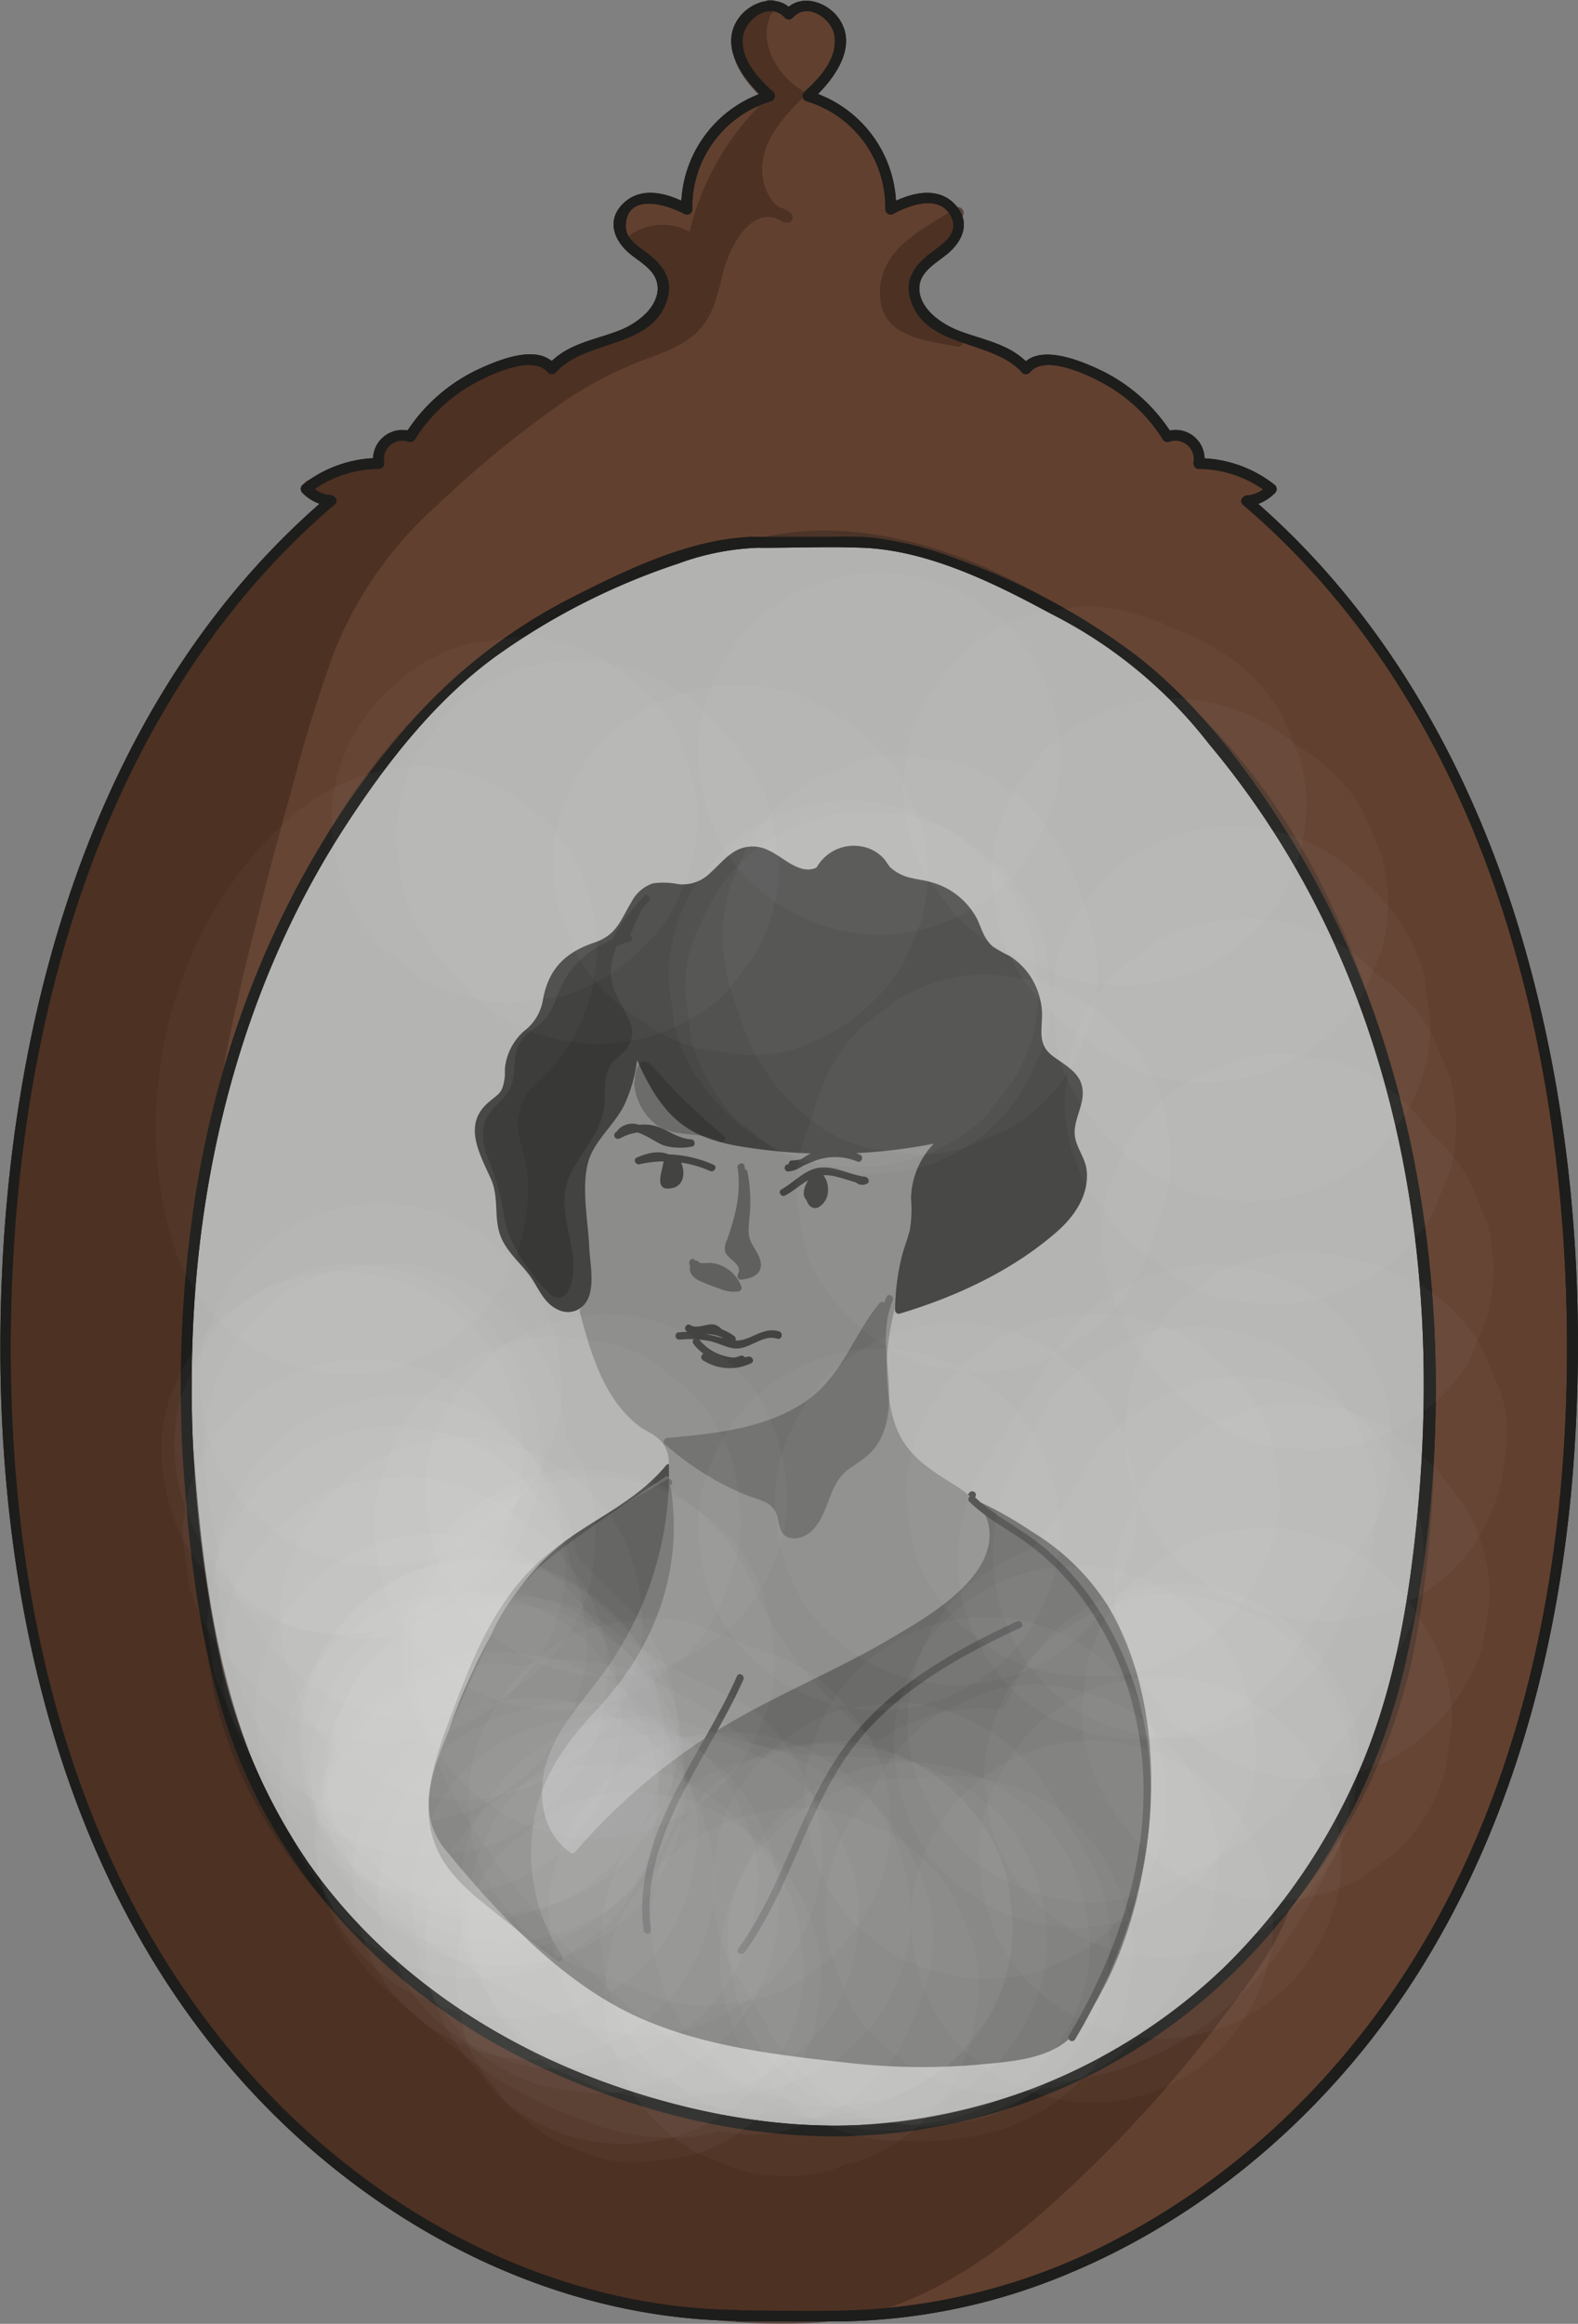 <svg id="Calque_1" data-name="Calque 1" xmlns="http://www.w3.org/2000/svg" viewBox="0 0 217.99 320.86"><rect x="0" y="0" width="217.99" height="320.86" fill="#808080" stroke="none"/><defs><style>.cls-1{fill:#fff;}.cls-2{fill:#1d1d1b;}.cls-3{fill:#62402f;}.cls-4{opacity:0.68;}.cls-5{fill:#432b1d;}.cls-6{fill:#575756;}.cls-7{fill:#878787;}.cls-8{fill:#c6c6c6;}.cls-9{opacity:0.4;}.cls-10{opacity:0.3;}.cls-11{opacity:0.34;}.cls-12{opacity:0.03;}</style></defs><title>27</title><path class="cls-1" d="M876.89,443.67c-6.25-2.8-13.44-2.14-20.23-1.22-23.55,3.2-48.12,9.71-64.55,26.87-19.7,20.58-23.23,51.41-24.57,79.86-1.23,26.18-1.43,52.85,5.85,78,2.61,9,6.22,17.84,11.83,25.36C793,662.93,804.05,670.22,815,677.2c15.56,10,32.36,20.07,50.84,20,22.24-.08,41.81-15.08,55.87-32.3A99.61,99.61,0,0,0,936,642.39c5.75-13,7.51-27.39,9.2-41.51,3.73-31.14,7.44-62.93,1.1-93.64-1.73-8.38-4.27-16.75-9.11-23.8-5.32-7.74-13.09-13.42-20.92-18.59a313.12,313.12,0,0,0-35.72-20.32" transform="translate(-745.26 -379.26)"/><path class="cls-2" d="M877.15,443.24c-9.82-4.14-21.58-1.39-31.65.49a131.1,131.1,0,0,0-30.6,9.21,73.76,73.76,0,0,0-25.23,18.31A78.22,78.22,0,0,0,775,497.63c-7.1,20.83-7.89,43.51-8.45,65.31-.65,25,.4,51.34,10,74.8a67.46,67.46,0,0,0,19.76,26.91c8.77,7.29,18.69,13.39,28.48,19.2s20.51,11.17,32,13.08a54.46,54.46,0,0,0,30.35-3.79c9.73-4.13,18.37-10.57,25.89-17.93a115.42,115.42,0,0,0,20.73-27c5.82-10.73,8.6-22.6,10.37-34.58,1.84-12.5,3.22-25.1,4.43-37.67,2.42-25.21,3.5-51.76-3.52-76.39a53.31,53.31,0,0,0-17.57-27.31c-9.16-7.57-19.68-13.74-30-19.54q-8.16-4.58-16.57-8.65c-.58-.28-1.08.58-.5.86a316.89,316.89,0,0,1,31.79,17.78c9.53,6.08,19.46,12.62,25.6,22.38s8.51,22,10,33.44a213.76,213.76,0,0,1,1.25,37.26c-.55,12.51-1.88,25-3.33,37.42-1.39,11.81-2.52,23.76-5.45,35.32-5.57,22-20.51,41.85-38.71,55.15-8.22,6-17.57,10.63-27.67,12.31-11.45,1.9-22.92-.58-33.45-5.14-10.37-4.5-20-10.71-29.39-16.87S792.13,661.12,785.39,652c-6.95-9.46-10.79-20.87-13.42-32.2a189.91,189.91,0,0,1-4.45-37.34c-.36-12,0-24,.66-35.95a241.7,241.7,0,0,1,3.25-30.85c3.7-20.21,11.86-39.88,28.59-52.69s38.61-17.9,59.2-20.29c5.87-.68,11.88-.87,17.42,1.48.59.24,1.1-.62.51-.87Z" transform="translate(-745.26 -379.26)"/><path class="cls-3" d="M847.16,699c-32.58-.21-62.8-21.05-79.88-48.79s-22.39-61.41-21.09-94c1.59-40.05,14.19-82,44.8-107.85a4.75,4.75,0,0,1-3.42-1.65,15.78,15.78,0,0,1,10-3.51c-.7-2.29,2.17-4.75,4.33-3.7A22.72,22.72,0,0,1,817.63,429c1.41-.21,3.15-.14,3.86,1.1,2.28-2.89,6.36-3.4,9.8-4.7s6.87-4.94,5.24-8.24c-1.32-2.64-5.37-3.56-5.75-6.49-.27-2,1.6-3.82,3.61-4.14a9,9,0,0,1,5.76,1.54,15.91,15.91,0,0,1,11.43-15.64c-2.48-2.18-4.83-5.11-4.45-8.39s5.15-5.58,7.1-2.93c1.95-2.65,6.72-.34,7.1,2.93s-2,6.21-4.45,8.39a15.92,15.92,0,0,1,11.43,15.64,9,9,0,0,1,5.76-1.54c2,.32,3.88,2.13,3.61,4.14-.39,2.93-4.44,3.85-5.75,6.49-1.64,3.3,1.8,6.94,5.24,8.24s7.51,1.81,9.79,4.7c.71-1.24,2.45-1.31,3.86-1.1a22.76,22.76,0,0,1,15.71,10.47c2.16-1.05,5,1.41,4.32,3.7a15.76,15.76,0,0,1,10,3.51,4.73,4.73,0,0,1-3.41,1.65c30.6,25.88,43.2,67.8,44.8,107.85,1.3,32.55-4,66.22-21.09,94S893.87,698.75,861.3,699Zm3.25-244.83c-11-.31-33,10.85-41,18.35-16.4,15.37-27.61,35.87-33.36,57.6s-6.23,44.66-3.11,66.92c1.24,8.86,3.06,17.72,6.59,25.94,16.76,39,58.69,50.54,81.27,50.54S917.44,662,934.2,622.94c3.53-8.22,5.34-17.08,6.59-25.94,3.12-22.26,2.65-45.19-3.11-66.92s-17-42.23-33.36-57.6c-8-7.5-30.07-18.66-41-18.35Z" transform="translate(-745.26 -379.26)"/><path class="cls-2" d="M847.16,698.21c-19.81-.23-38.77-8-54.2-20.22-16.22-12.85-28.1-30.18-35.49-49.43-7.89-20.54-10.87-42.71-10.72-64.63.14-20.11,2.84-40.32,9.1-59.48,6.94-21.22,18.55-41,35.67-55.56.55-.47,0-1.21-.53-1.28a4,4,0,0,1-2.89-1.43l-.15,1.18A15.82,15.82,0,0,1,797.6,444a.76.76,0,0,0,.72-.95,2.54,2.54,0,0,1,3.41-2.78.76.76,0,0,0,.85-.34,22.2,22.2,0,0,1,7.71-7.46c2.21-1.27,8.56-4.44,10.67-1.76a.76.76,0,0,0,1.06,0c4.13-4.71,13.71-3.22,15.51-10.47.61-2.46-.71-4.32-2.54-5.79-1.48-1.2-3.46-2.12-3.28-4.28.35-4.28,5.68-2.69,8.06-1.38a.75.75,0,0,0,1.13-.64,15.27,15.27,0,0,1,10.87-14.91.77.77,0,0,0,.34-1.26c-2.09-1.9-4.64-4.57-4.22-7.65.35-2.46,3.76-4.93,5.81-2.61a.75.75,0,0,0,1.06,0c2-2.29,5.51.12,5.8,2.61.36,3.11-2.09,5.72-4.21,7.65a.76.76,0,0,0,.33,1.26,15.29,15.29,0,0,1,10.88,14.91.75.75,0,0,0,1.12.64c2.25-1.24,6.46-2.78,8,.44,1.17,2.49-1.58,3.93-3.12,5.16-1.86,1.48-3.24,3.35-2.62,5.85,1.8,7.24,11.39,5.77,15.51,10.47a.75.75,0,0,0,1.06,0c2.12-2.69,8.46.48,10.67,1.76a22.32,22.32,0,0,1,7.72,7.46.77.77,0,0,0,.84.34,2.54,2.54,0,0,1,3.41,2.78.76.76,0,0,0,.72.95,15.78,15.78,0,0,1,9.65,3.41l-.15-1.18a4,4,0,0,1-2.88,1.43c-.57.07-1.08.81-.53,1.28,34.46,29.38,45.59,77.54,44.72,121.07-.49,24.49-5.09,49.32-16.31,71.26-10.1,19.76-25.82,36.63-45.55,47a85.14,85.14,0,0,1-34.73,9.88c-6,.33-12,.12-17.91.12a.75.75,0,0,0,0,1.5c5,0,9.93.07,14.89,0a84,84,0,0,0,31-6.67c20.21-8.46,37.3-23.9,48.76-42.48,13-21.09,19.18-45.72,20.87-70.26,1.61-23.25-.31-47.08-6.62-69.55-6.73-24-19-46.61-38.08-62.91l-.53,1.28a6.2,6.2,0,0,0,3.94-1.87.76.76,0,0,0-.15-1.17,17.06,17.06,0,0,0-10.41-3.62l.72.95a4,4,0,0,0-5.24-4.62l.84.34a23.82,23.82,0,0,0-10.25-9c-2.71-1.24-8.15-3.46-10.49-.5h1.06c-2.57-2.94-6.31-3.44-9.78-4.77-2.31-.89-5.39-2.95-5.45-5.76-.06-2.36,2.33-3.56,3.9-4.86,2-1.67,3.18-4.17,1.31-6.49-2.48-3.08-6.59-1.91-9.54-.27l1.13.65a16.82,16.82,0,0,0-12-16.36l.33,1.25c2.83-2.58,6.42-7.11,3.89-11.06-1.61-2.52-5.42-3.8-7.6-1.32h1.06c-2.19-2.48-6-1.2-7.61,1.32-2.53,3.95,1.06,8.48,3.89,11.06l.34-1.25a16.8,16.8,0,0,0-12,16.36l1.13-.65c-2.9-1.6-6.74-2.74-9.32,0-2.15,2.3-1,5,1.08,6.74,1.48,1.22,3.55,2.25,3.83,4.33.4,2.88-2.68,5.21-5,6.17-3.56,1.45-7.46,1.84-10.13,4.89H822c-2.33-3-7.78-.74-10.49.5a23.82,23.82,0,0,0-10.25,9l.85-.34a4.06,4.06,0,0,0-5.25,4.62l.72-.95a17.11,17.11,0,0,0-10.41,3.62.76.76,0,0,0-.15,1.17,6.2,6.2,0,0,0,4,1.87l-.53-1.28c-31.17,26.57-43.44,68.72-45,108.38-1.73,43,8.58,89.58,42.08,119.17C804,689.93,825,699.46,847.16,699.71A.75.75,0,0,0,847.16,698.21Z" transform="translate(-745.26 -379.26)"/><path class="cls-2" d="M850.41,453.38c-8.66-.12-17.57,4.05-25.13,7.87a75.46,75.46,0,0,0-22.75,17.15c-16.34,18.18-26.29,41.4-30.19,65.4a171.4,171.4,0,0,0-1.52,40.92c1,13,2.84,26.5,8,38.6,7.64,17.77,21.79,31.71,39,40.31,13.28,6.63,28.47,10.7,43.37,10.6a79.57,79.57,0,0,0,43.45-13.62c17.65-11.89,30-30.89,34.73-51.55,6-26.43,5.79-55.46-1.64-81.56A129.74,129.74,0,0,0,923.54,495c-5.66-9.19-12.7-18.55-21.28-25.21a92.44,92.44,0,0,0-24.42-13.18,47.94,47.94,0,0,0-12.22-3.12c-2.49-.23-5-.09-7.54-.09h-7.67a.75.75,0,0,0,0,1.5c4.74,0,9.51-.2,14.24,0,8.93.41,18.05,4.91,25.75,9.08a64.14,64.14,0,0,1,21.87,18,119.35,119.35,0,0,1,18.15,29.47c10.38,23.87,13.1,50.4,10.72,76.15-1.23,13.26-3.47,26.57-9.26,38.67a85.31,85.31,0,0,1-17.76,24.86A79,79,0,0,1,871.22,672c-13.65,2-27.69-.15-40.66-4.61-17-5.83-32.51-16.29-42.84-31.12A81,81,0,0,1,775,605a181.79,181.79,0,0,1-3.16-40.26c.78-25,7.28-50,20.94-71.12,5.7-8.83,12.7-17.86,21.34-24A93.81,93.81,0,0,1,839,457.06a35.49,35.49,0,0,1,11.37-2.18A.75.75,0,0,0,850.41,453.38Z" transform="translate(-745.26 -379.26)"/><g class="cls-4"><path class="cls-5" d="M921.46,644.69c-13.87,17.35-35.71,27.72-57.9,28.77s-44.45-6.9-61.8-20.78a76.13,76.13,0,0,1-11.62-11.36C782.38,631.75,777.71,620,775,608s-3.55-24.36-4.34-36.65L771,571c-.92-28,7.8-61.85,15.5-88.75,2.33-8.11,4.72-16.37,9.41-23.37,4.05-6,9.62-10.87,15.15-15.58,6.73-5.74,13.68-11.53,22-14.67,3-1.16,6.41-2.05,8.52-4.53,2.43-2.85,2.5-7,3.86-10.48s5.77-6.6,8.67-4.22c-3.29-1-4.8-5.13-4.06-8.5s3.13-6.11,5.58-8.54c-4.18-2.33-6.9-8.66-3.87-12.35l-.3.68c-2.75-.16-4.63,3.18-4.07,5.88s2.66,4.76,4.66,6.65a35.84,35.84,0,0,0-11,19.32,6.78,6.78,0,0,0-8.59.1c3.19.15,5.25,4,4.49,7.1s-3.48,5.37-6.36,6.76-6,2.13-8.92,3.51a20.91,20.91,0,0,0-20,10.1,3.09,3.09,0,0,0-3,4.06,21.73,21.73,0,0,0-10.54,2.23l4.21,2.44c-16.35,13-27.83,31.37-34.8,51s-9.63,40.62-10.53,61.46l.1-.6c0,20.86,2.15,41.87,8.58,61.71s17.28,38.51,32.87,52.36c18,16,48.86,26.82,72.8,24.17,24.24-2.69,57.71-45.88,61.29-56.17Z" transform="translate(-745.26 -379.26)"/><path class="cls-5" d="M920.93,644.16c-16.33,20.2-42.59,30.48-68.31,28.35-27.12-2.25-55.89-17.74-68.87-42.3-6.91-13.07-9.65-27.82-11.07-42.4-.38-3.87-.67-7.75-.94-11.64a42.71,42.71,0,0,1-.38-4.49c0-.14.34-.3.36-.5a24.71,24.71,0,0,0,0-2.58,163.6,163.6,0,0,1,1-19.92,314.43,314.43,0,0,1,7.73-41.18c1.63-6.58,3.39-13.13,5.22-19.65a193.45,193.45,0,0,1,5.82-18.74A53.72,53.72,0,0,1,805.67,449a146.72,146.72,0,0,1,17.93-14.6,52.46,52.46,0,0,1,11-5.59c2.68-1,5.5-2,7.43-4.2s2.46-5.16,3.17-7.91c.86-3.29,4-9.71,8.45-6.67l.58-1.37c-3.14-1.21-4.19-4.91-3.44-8s3.08-5.61,5.29-7.83a.77.77,0,0,0-.15-1.18c-3.65-2.22-6.44-7.45-3.6-11.33l-1.29-.75c-.27.59-1.54.57-2.36,1.2a5.94,5.94,0,0,0-2.13,3.72c-.63,3.78,2.39,6.83,4.89,9.2v-1.06a37.32,37.32,0,0,0-11.16,19.65l1.1-.45a7.66,7.66,0,0,0-9.5.22c-.58.46,0,1.22.53,1.28,3.77.47,4.68,5.15,3,8s-4.62,4.31-7.51,5.42c-2.42.94-5.14,2.33-7.74,2.37a23.72,23.72,0,0,0-6.91.94,21.9,21.9,0,0,0-10.63,7.19,8.62,8.62,0,0,1-1.72,2.09c-.57.35-1.2.34-1.78.8a3.86,3.86,0,0,0-1.29,4.19l.72-1a23.85,23.85,0,0,0-10.92,2.33.76.76,0,0,0,0,1.3l4.21,2.43-.15-1.17c-25.48,20.38-38.06,52-42.82,83.51a280.6,280.6,0,0,0-2.73,29.52c0,.83,1.33,1,1.47.2l.11-.6-1.48-.2c0,45.06,11.89,97.15,52.74,122.85C816,694.23,837,701,857.13,700c15.63-.71,28.37-11.21,39.11-21.73a178.67,178.67,0,0,0,18-20.53c3.38-4.51,7.2-9.41,9.13-14.78.29-.82-1-1.29-1.37-.58l-1.13,1.91a.75.75,0,0,0,1.29.75l1.13-1.9-1.37-.58c-1.57,4.39-4.62,8.42-7.31,12.16A175.36,175.36,0,0,1,900,672.29a132.07,132.07,0,0,1-18.36,16.53c-5.59,4-11.9,7.88-18.78,9.15-9.23,1.7-19.35.41-28.41-1.59a111.3,111.3,0,0,1-28.84-10.7C787,675.62,773,659.26,763.7,640.38c-12.18-24.65-15.89-52.43-15.9-79.66,0-.81-1.33-1.05-1.47-.2l-.1.6,1.47.2c1.45-32.7,7.49-66.53,27.34-93.44a98.73,98.73,0,0,1,17.77-18.53.75.75,0,0,0-.15-1.18l-4.21-2.44V447a22.17,22.17,0,0,1,10.16-2.13.75.75,0,0,0,.73-.94,1.71,1.71,0,0,1,.29-2,1.89,1.89,0,0,1,2-1.16c.13-.08.31,0,.45-.16a34.85,34.85,0,0,0,2.15-3,20.34,20.34,0,0,1,6.63-5.07,19.84,19.84,0,0,1,8.25-2,17.32,17.32,0,0,0,2.88,0c1.63-.31,3.53-1.41,5.11-2,4.28-1.54,9.36-3.86,10.53-8.75.87-3.67-1.43-7.58-5.22-8.05l.53,1.28a6.2,6.2,0,0,1,7.68,0,.76.76,0,0,0,1.11-.44,35.94,35.94,0,0,1,10.77-19,.75.75,0,0,0,0-1.06,15.62,15.62,0,0,1-4-5c-1-2.4-.27-6.12,2.91-6.24a.73.73,0,0,0,.64-.37l.31-.69a.75.75,0,0,0-1.29-.75c-3.34,4.55-.17,10.77,4.13,13.38l-.15-1.18c-2.87,2.88-5.92,6.39-6,10.69a7.77,7.77,0,0,0,4.79,7.61c.84.32,1.23-.92.58-1.37-4.31-3-8.87,1.79-10.14,5.73-1,3.27-1.26,7.07-3.81,9.63s-6.27,3.14-9.36,4.46c-6.4,2.74-12,7-17.32,11.42-5.66,4.7-11.47,9.45-16.1,15.2-8.76,10.87-11.65,25.48-15.23,38.65a409.28,409.28,0,0,0-9.7,43.46,210.22,210.22,0,0,0-2.35,21.09c-.2,3.4-.29,6.81-.24,10.22a17.21,17.21,0,0,1,.11,2c0,.16-.33.3-.35.5a30.36,30.36,0,0,0,.32,5.54c1.07,15.53,2.66,31.31,8.37,45.92a74,74,0,0,0,25.42,32.81,96.19,96.19,0,0,0,38.37,17.18c25.87,5.17,53.67-1.84,73-20.15a73.82,73.82,0,0,0,6.61-7.2C922.6,644.48,921.54,643.41,920.93,644.16Z" transform="translate(-745.26 -379.26)"/></g><g class="cls-4"><path class="cls-5" d="M877.67,408.63l-6.21,4.08a9.14,9.14,0,0,0-1.84,1.44,6.67,6.67,0,0,0-1.13,1.77,8.94,8.94,0,0,0-.94,4.24,5.43,5.43,0,0,0,1.83,3.86,8.94,8.94,0,0,0,4.14,1.55l4.08.8c-2.57-.94-5.07-2.54-6.19-5s-.34-5.94,2.17-7c.59-.26,1.23-.37,1.81-.65a3.66,3.66,0,0,0,1.84-4.33" transform="translate(-745.26 -379.26)"/><path class="cls-5" d="M877.29,408c-4.51,2.95-10.47,5.48-10.48,11.73,0,6,6,6.48,10.59,7.37a.75.75,0,0,0,.4-1.45c-2.42-.94-5-2.46-5.9-5.09a4.49,4.49,0,0,1,2.79-5.83c2.46-1,3.88-2.84,3.27-5.58-.21-.94-1.66-.54-1.45.4.8,3.54-3.18,3.38-4.92,5.33a6.25,6.25,0,0,0-1.42,4.32c.13,4.08,3.79,6.55,7.23,7.9l.4-1.45c-4.21-.81-10.39-1.14-9.35-7.12.83-4.77,5.92-6.83,9.6-9.24.8-.53.05-1.83-.76-1.29Z" transform="translate(-745.26 -379.26)"/></g><path class="cls-2" d="M847.16,698.21c-19.81-.23-38.77-8-54.2-20.22-16.22-12.85-28.1-30.18-35.49-49.43-7.89-20.54-10.87-42.71-10.72-64.63.14-20.11,2.84-40.32,9.1-59.48,6.94-21.22,18.55-41,35.67-55.56.55-.47,0-1.21-.53-1.28a4,4,0,0,1-2.89-1.43l-.15,1.18A15.82,15.82,0,0,1,797.6,444a.76.76,0,0,0,.72-.95,2.54,2.54,0,0,1,3.41-2.78.76.76,0,0,0,.85-.34,22.2,22.2,0,0,1,7.71-7.46c2.21-1.27,8.56-4.44,10.67-1.76a.76.76,0,0,0,1.06,0c4.13-4.71,13.71-3.22,15.51-10.47.61-2.46-.71-4.32-2.54-5.79-1.48-1.2-3.46-2.12-3.28-4.28.35-4.28,5.68-2.69,8.06-1.38a.75.75,0,0,0,1.13-.64,15.27,15.27,0,0,1,10.87-14.91.77.77,0,0,0,.34-1.26c-2.09-1.9-4.64-4.57-4.22-7.65.35-2.46,3.76-4.93,5.81-2.61a.75.75,0,0,0,1.06,0c2-2.29,5.51.12,5.8,2.61.36,3.11-2.09,5.72-4.21,7.65a.76.76,0,0,0,.33,1.26,15.29,15.29,0,0,1,10.88,14.91.75.75,0,0,0,1.12.64c2.25-1.24,6.46-2.78,8,.44,1.17,2.49-1.58,3.93-3.12,5.16-1.86,1.48-3.24,3.35-2.62,5.85,1.8,7.24,11.39,5.77,15.51,10.47a.75.75,0,0,0,1.06,0c2.12-2.69,8.46.48,10.67,1.76a22.32,22.32,0,0,1,7.72,7.46.77.77,0,0,0,.84.34,2.54,2.54,0,0,1,3.41,2.78.76.76,0,0,0,.72.95,15.78,15.78,0,0,1,9.65,3.41l-.15-1.18a4,4,0,0,1-2.88,1.43c-.57.07-1.08.81-.53,1.28,34.46,29.38,45.59,77.54,44.72,121.07-.49,24.49-5.09,49.32-16.31,71.26-10.1,19.76-25.82,36.63-45.55,47a85.14,85.14,0,0,1-34.73,9.88c-6,.33-12,.12-17.91.12a.75.75,0,0,0,0,1.5c5,0,9.93.07,14.89,0a84,84,0,0,0,31-6.67c20.21-8.46,37.3-23.9,48.76-42.48,13-21.09,19.18-45.72,20.87-70.26,1.61-23.25-.31-47.08-6.62-69.55-6.73-24-19-46.61-38.08-62.91l-.53,1.28a6.2,6.2,0,0,0,3.94-1.87.76.76,0,0,0-.15-1.17,17.06,17.06,0,0,0-10.41-3.62l.72.95a4,4,0,0,0-5.24-4.62l.84.34a23.82,23.82,0,0,0-10.25-9c-2.71-1.24-8.15-3.46-10.49-.5h1.06c-2.57-2.94-6.31-3.44-9.78-4.77-2.31-.89-5.39-2.95-5.45-5.76-.06-2.36,2.33-3.56,3.9-4.86,2-1.67,3.18-4.17,1.31-6.49-2.48-3.08-6.59-1.91-9.54-.27l1.13.65a16.82,16.82,0,0,0-12-16.36l.33,1.25c2.83-2.58,6.42-7.11,3.89-11.06-1.61-2.52-5.42-3.8-7.6-1.32h1.06c-2.19-2.48-6-1.2-7.61,1.32-2.53,3.95,1.06,8.48,3.89,11.06l.34-1.25a16.8,16.8,0,0,0-12,16.36l1.13-.65c-2.9-1.6-6.74-2.74-9.32,0-2.15,2.3-1,5,1.08,6.74,1.48,1.22,3.55,2.25,3.83,4.33.4,2.88-2.68,5.21-5,6.17-3.56,1.45-7.46,1.84-10.13,4.89H822c-2.33-3-7.78-.74-10.49.5a23.82,23.82,0,0,0-10.25,9l.85-.34a4.06,4.06,0,0,0-5.25,4.62l.72-.95a17.11,17.11,0,0,0-10.41,3.62.76.76,0,0,0-.15,1.17,6.2,6.2,0,0,0,4,1.87l-.53-1.28c-31.17,26.57-43.44,68.72-45,108.38-1.73,43,8.58,89.58,42.08,119.17C804,689.93,825,699.46,847.16,699.71A.75.75,0,0,0,847.16,698.21Z" transform="translate(-745.26 -379.26)"/><path class="cls-2" d="M850.41,453.38c-8.66-.12-17.57,4.05-25.13,7.87a75.46,75.46,0,0,0-22.75,17.15c-16.34,18.18-26.29,41.4-30.19,65.4a171.4,171.4,0,0,0-1.52,40.92c1,13,2.84,26.5,8,38.6,7.64,17.77,21.79,31.71,39,40.31,13.28,6.63,28.47,10.7,43.37,10.6a79.57,79.57,0,0,0,43.45-13.62c17.65-11.89,30-30.89,34.73-51.55,6-26.43,5.79-55.46-1.64-81.56A129.74,129.74,0,0,0,923.54,495c-5.66-9.19-12.7-18.55-21.28-25.21a92.44,92.44,0,0,0-24.42-13.18,47.94,47.94,0,0,0-12.22-3.12c-2.49-.23-5-.09-7.54-.09h-7.67a.75.75,0,0,0,0,1.5c4.74,0,9.51-.2,14.24,0,8.93.41,18.05,4.91,25.75,9.08a64.14,64.14,0,0,1,21.87,18,119.35,119.35,0,0,1,18.15,29.47c10.38,23.87,13.1,50.4,10.72,76.15-1.23,13.26-3.47,26.57-9.26,38.67a85.31,85.31,0,0,1-17.76,24.86A79,79,0,0,1,871.22,672c-13.65,2-27.69-.15-40.66-4.61-17-5.83-32.51-16.29-42.84-31.12A81,81,0,0,1,775,605a181.79,181.79,0,0,1-3.16-40.26c.78-25,7.28-50,20.94-71.12,5.7-8.83,12.7-17.86,21.34-24A93.81,93.81,0,0,1,839,457.06a35.49,35.49,0,0,1,11.37-2.18A.75.75,0,0,0,850.41,453.38Z" transform="translate(-745.26 -379.26)"/><path class="cls-6" d="M879.17,585.32c-3.64,6.52-9.53,9.68-15.91,13-5.28,2.77-10.51,5.64-15.53,8.85-9.61,6.17-18.41,13.73-24.13,23.74l.91.12c-3.07-9.49,3.55-17.87,8.22-25.48,4.48-7.32,6.61-15.2,5.41-23.78a.51.51,0,0,0-.84-.22c-3.18,3.89-7.56,6.23-11.69,8.95a30.87,30.87,0,0,0-9.56,9.54c-5.55,8.87-10.44,19.39-11.19,29.93-.05.64.95.64,1,0,.75-10.55,5.76-21.35,11.5-30.13,2.77-4.21,6.45-7,10.66-9.7,3.62-2.28,7.25-4.52,10-7.88l-.84-.22A32.38,32.38,0,0,1,835.85,597c-1.53,4.54-4.23,8.51-6.78,12.52-4.13,6.47-8.06,14-5.52,21.85a.5.5,0,0,0,.91.12c6.18-10.81,16-18.66,26.47-25.06,5.12-3.11,10.42-5.9,15.72-8.67,5.57-2.92,10.26-6.3,13.38-11.89a.5.5,0,0,0-.86-.5Z" transform="translate(-745.26 -379.26)"/><path class="cls-7" d="M837.39,583.63q-6.66,4.43-13.16,9.11a27.38,27.38,0,0,0-11.56,14.42c-1.66,3.72-3.27,7.46-4.87,11.2-1.41,3.26-2.83,6.63-2.87,10.18a8.3,8.3,0,0,0,.48,3.09,11.8,11.8,0,0,0,2.24,3.25c8,9.17,16.37,18.66,27.64,23.22a70.94,70.94,0,0,0,14.47,3.68c12.67,2.19,25.77,3.74,38.29.83a10.4,10.4,0,0,0,3.92-1.55,10.65,10.65,0,0,0,2.4-2.85,60.33,60.33,0,0,0,8-45.11c-1.26-5.66-3.42-11.25-7.23-15.62s-9-7.26-14.12-10.05a2.19,2.19,0,0,0-1.89-.38,2.34,2.34,0,0,0-.87.87c-3.06,4.32-7.94,6.89-12.6,9.38-16.23,8.64-32.65,18.53-42.82,33.85-.69-5.29,1-10.61,3.4-15.38s5.41-9.19,7.66-14a48.26,48.26,0,0,0,4.43-18" transform="translate(-745.26 -379.26)"/><path class="cls-7" d="M837.14,583.2c-5.15,3.42-10.33,6.88-15.24,10.63a29.42,29.42,0,0,0-9.13,11.91c-2.37,5.19-4.81,10.44-6.81,15.79-1.72,4.57-2.44,9.12.81,13.1,6.42,7.84,13.73,15.82,22.52,21,9.67,5.74,21.61,7.19,32.62,8.39a90.18,90.18,0,0,0,18.29.33c4.53-.44,10.65-.68,13.67-4.57,6.07-7.82,9.21-18.64,10.12-28.35,1-10.18-.36-21.69-5.76-30.57a32,32,0,0,0-10.47-10.15,51.52,51.52,0,0,0-6.8-3.9c-1.46-.63-2.16-.31-3.15.83-4.28,5-9.61,7.66-15.28,10.74-5.27,2.85-10.47,5.84-15.48,9.15-9.51,6.3-18.24,13.82-24.66,23.34l.94.25c-1-9.3,4.44-17.08,8.75-24.82a52,52,0,0,0,6.74-22.63c0-.64-1-.64-1,0-.51,9.26-3.77,17.27-8.37,25.21-4,6.83-8,14.06-7.12,22.24a.5.5,0,0,0,.93.25c10.9-16.19,28-25.68,44.75-34.8a43,43,0,0,0,10.12-7.69,2.66,2.66,0,0,1,3.36-.65,26,26,0,0,1,2.91,1.63,51.45,51.45,0,0,1,6.8,4.52c8.17,6.63,11.23,17.26,11.91,27.41a60.2,60.2,0,0,1-5.53,29.53,56.9,56.9,0,0,1-3.2,5.9,10.13,10.13,0,0,1-7.38,5.09,68.7,68.7,0,0,1-16.63,1.32,132.46,132.46,0,0,1-16.75-1.75,98.32,98.32,0,0,1-15.57-3.34c-9.51-3.14-17.1-9.82-23.81-17-1.76-1.89-3.47-3.83-5.17-5.78a19.17,19.17,0,0,1-2.89-3.66,9.57,9.57,0,0,1-.5-6.05c1.05-5.82,4.28-11.53,6.66-16.91s4.78-10.26,9.49-14c5-4,10.48-7.53,15.82-11.08.53-.36,0-1.22-.51-.86Z" transform="translate(-745.26 -379.26)"/><path class="cls-8" d="M825.83,560.26c1.64,6.2,3.71,13,9.2,16.32,1.06.63,2.28,1.19,2.79,2.31a4.82,4.82,0,0,1,.31,1.73,47.29,47.29,0,0,1-8.72,29.4c-2.76,3.86-6.16,7.38-7.88,11.8s-1.17,10.24,2.8,12.84a84.67,84.67,0,0,1,21.33-17.85c10.4-6.11,22.22-10.08,31.27-18,2.67-2.35,5.25-5.7,4.34-9.14-1.13-4.24-6.53-5.44-9.74-8.45-2.81-2.63-3.85-6.66-4.1-10.5a34.86,34.86,0,0,1,8.68-25.27c1.91-2.14,4.11-4.06,5.57-6.52s2.06-5.71.57-8.16c-1.18-1.94-3.41-3-5.56-3.7-3.85-1.29-7.89-1.93-11.7-3.31-6-2.21-11.29-6.24-17.23-8.74s-13.39-3.19-18.35.92c-3.89,3.23-5.25,8.56-6,13.56a105,105,0,0,0-1,23.3c.05.74,1,1.67,1.26,1" transform="translate(-745.26 -379.26)"/><path class="cls-8" d="M825.35,560.39c1.51,5.7,3.33,12.11,8.27,15.83.76.57,1.74.94,2.45,1.56,1.66,1.43,1.59,2.8,1.6,4.53a44.54,44.54,0,0,1-.33,5.89A46.9,46.9,0,0,1,833.9,601a49.77,49.77,0,0,1-6.4,10.73c-2.22,2.9-4.63,5.73-6.1,9.11-2.09,4.78-1.85,11,2.67,14.25a.51.51,0,0,0,.61-.08,85.24,85.24,0,0,1,20.51-17.34c7.48-4.5,15.63-7.75,23.14-12.19,4.93-2.91,14.52-8.3,13.56-15.26-.38-2.75-2.53-4.51-4.73-5.9-3.9-2.46-7.17-4.44-8.5-9.2-2.35-8.37.09-18.16,4.71-25.31,3.34-5.17,13.32-11.71,9.49-19-1.66-3.15-5.55-4.21-8.73-5.08-4.87-1.33-9.56-2.44-14.08-4.8-6.94-3.64-13.64-8.56-21.83-8.48-8.79.09-13.33,6.62-14.92,14.6a93.23,93.23,0,0,0-1.6,15c-.09,2.92-.06,5.85.08,8.76.07,1.38-.1,2.92,1.33,3.6a.51.51,0,0,0,.6-.07l.3-.25c.5-.41-.21-1.12-.71-.71-.18.15-.61-5.06-.62-5.49,0-1.29,0-2.59,0-3.89.05-3.25.24-6.49.59-9.72.59-5.48,1.24-12,4.93-16.44,8.12-9.69,21.47-1.46,29.82,3.13a63.66,63.66,0,0,0,15,5.5c2.71.71,6,1.39,8,3.45,3.13,3.15,1.26,7.78-1.12,10.7-3.23,4-6.78,7.2-9.14,11.85A35.89,35.89,0,0,0,867,565.83c-.33,4.29-.05,9,2.08,12.89,2,3.58,5.52,4.91,8.69,7.17,11.57,8.26-11.22,19.67-17.3,22.73-9.29,4.69-18.48,9.16-26.52,15.88-2,1.72-4,3.54-5.91,5.45-.8.8-1.57,1.62-2.33,2.46-.51.55-.79,1.26-1.56,1.19s-1.3-1-1.69-1.68c-2.75-4.59-.8-10.16,1.9-14.25,3.28-5,7.23-9.22,9.79-14.67a48.34,48.34,0,0,0,4.34-15.64c.25-2.52.89-6.2-.14-8.6-.83-1.94-3.4-2.68-4.88-4-4.17-3.69-5.73-9.46-7.1-14.64a.5.5,0,0,0-1,.26Z" transform="translate(-745.26 -379.26)"/><path class="cls-6" d="M858.22,499.51c-2.91,1.65-5.82-3-9.16-2.91s-5.11,4.78-8.48,5.29c-1.67.25-3.41-.63-5-.18-3.31.92-3.4,6.13-6.47,7.66a13.11,13.11,0,0,1-2.41.71,8.37,8.37,0,0,0-5.92,7.18,6,6,0,0,1-.59,3,6.1,6.1,0,0,1-1.64,1.33,7.43,7.43,0,0,0-3.06,5.72,7.09,7.09,0,0,1-.19,2.26c-.53,1.41-2.2,2-3.15,3.18-1.35,1.68-.94,4.18-.06,6.16s2.16,3.84,2.38,6c.13,1.29-.13,2.6.11,3.87.49,2.66,3,4.42,4.47,6.65a23.53,23.53,0,0,0,2.25,3.37,3.19,3.19,0,0,0,3.67.89c1.36-.78,1.45-2.67,1.38-4.23l-.53-11.76a11.52,11.52,0,0,1,.45-4.79,16.5,16.5,0,0,1,2.63-3.79,19.33,19.33,0,0,0,4-11.43c1.85,4.23,3.91,8.72,7.84,11.16a20.13,20.13,0,0,0,7.42,2.37,73.49,73.49,0,0,0,27.88-.9,10.47,10.47,0,0,0-4.45,8.85,17.65,17.65,0,0,1,.1,2.81,11.32,11.32,0,0,1-.68,2.47,30.75,30.75,0,0,0-1.62,9.74,62.56,62.56,0,0,0,19.31-9.46,17.59,17.59,0,0,0,5-4.93,7.36,7.36,0,0,0,.68-6.75,19.15,19.15,0,0,1-1-2c-.88-2.74,1.83-5.82.63-8.44-1.06-2.31-4.59-2.79-5.38-5.21a8.24,8.24,0,0,1,0-3.28,9.36,9.36,0,0,0-4.54-8.67,9.28,9.28,0,0,1-3.08-2.07,10.64,10.64,0,0,1-1.09-2.65c-1.32-3.4-5.07-5.28-8.69-5.74a5.66,5.66,0,0,1-2.34-.59,9.54,9.54,0,0,1-1.92-2.26c-2.27-2.71-7.4-1.85-8.66,1.45" transform="translate(-745.26 -379.26)"/><path class="cls-6" d="M858,499.08c-2.29,1-4.55-1.49-6.49-2.37a4.88,4.88,0,0,0-4.25-.16c-1.54.71-2.61,2.1-3.85,3.2a5.38,5.38,0,0,1-4.42,1.59,10.65,10.65,0,0,0-3.56-.11,5.29,5.29,0,0,0-2.95,2.59c-1.54,2.54-2,4.52-5.1,5.58-4,1.35-6.33,3.6-7.11,7.86a6.81,6.81,0,0,1-2.66,4.4,8.08,8.08,0,0,0-1.86,2.48,7.94,7.94,0,0,0-.71,2.39c-.07.49,0,1-.06,1.51-.3,2.22-.82,2.21-2.19,3.38-3.66,3.11-1.29,7.07.29,10.63,1.2,2.69.29,5.56,1.45,8.18.92,2.09,2.8,3.56,4.08,5.4,1.08,1.57,1.81,3.57,3.66,4.42a3,3,0,0,0,4-1.07c1.24-2,.49-5.27.39-7.49-.16-3.63-1.1-8.19-.16-11.73.77-2.92,3.65-5.18,5-7.93a20.73,20.73,0,0,0,1.92-8.19l-.93.25c1.55,3.53,3.19,7.24,6.1,9.88s6.63,3.47,10.38,4a75.06,75.06,0,0,0,27.22-1l-.39-.92a11.2,11.2,0,0,0-4.69,8.92,17.21,17.21,0,0,1-.16,4.3c-.31,1.29-.84,2.52-1.15,3.82a32.43,32.43,0,0,0-.89,7.27.5.5,0,0,0,.63.48c7.73-2.3,15.59-5.94,21.7-11.29,2.44-2.13,4.48-5.08,4.14-8.47-.18-1.83-1.6-3.3-1.66-5.12s1-3.49,1.11-5.28c.15-2.88-2.09-3.9-4.1-5.38-2.38-1.75-1.35-4-1.55-6.46a10,10,0,0,0-1.47-4.4,9.72,9.72,0,0,0-3-3,18.94,18.94,0,0,1-2.3-1.29c-1.18-1-1.53-2.42-2.15-3.77a10.14,10.14,0,0,0-6.48-5.14c-.83-.25-1.67-.32-2.5-.53a6.25,6.25,0,0,1-3-1.46c-.36-.36-.59-.87-.94-1.25a5.34,5.34,0,0,0-3.08-1.67,5.9,5.9,0,0,0-6.36,3.23c-.27.58.6,1.08.86.5a4.86,4.86,0,0,1,4.89-2.8c2.68.22,3,2.46,4.91,3.71,1.32.88,3.1.71,4.59,1.13a9.74,9.74,0,0,1,5.75,3.9c.92,1.46,1,3.26,2.28,4.5s3.05,1.61,4.33,2.86a9,9,0,0,1,2.64,7c-.09,1.65-.48,3.09.57,4.52a11.36,11.36,0,0,0,3,2.33c2.66,1.85,2,4,1.31,6.68a6.76,6.76,0,0,0-.15,3.54c.28,1,1,1.74,1.26,2.7a6.94,6.94,0,0,1-.53,4.94c-2,4.2-7.1,7-11,9.2a63.62,63.62,0,0,1-13.39,5.66l.64.48a31.85,31.85,0,0,1,.85-7c.42-1.71,1.25-3.38,1.44-5.13.22-2-.28-3.72.22-5.67a10.2,10.2,0,0,1,3.89-5.63.51.51,0,0,0-.39-.92,73.75,73.75,0,0,1-25,1.28c-4.38-.53-9-1.25-12.21-4.52-2.51-2.53-4-5.93-5.4-9.15-.21-.49-.91-.2-.93.25a19.41,19.41,0,0,1-2,8.05c-1.08,2.18-2.83,3.83-4.06,5.9a9.53,9.53,0,0,0-1.08,5.25c.06,2.88.26,5.77.39,8.65.11,2.37,1.25,9.44-3.25,7.38-1.89-.87-3.25-4.25-4.66-5.87a12.69,12.69,0,0,1-2.24-3.11c-.65-1.45-.46-2.75-.51-4.25a13.61,13.61,0,0,0-1.78-5.56c-1.47-3-2.32-5.8.64-8.24a4.58,4.58,0,0,0,2.09-3c.22-1.51,0-2.78.72-4.2.77-1.6,1.71-2.13,3-3.22,1.46-1.24,1.36-2.33,1.6-4.12A8.05,8.05,0,0,1,825.6,511c1.76-.87,3.66-.77,5.08-2.26a16.79,16.79,0,0,0,2.23-3.7,6.85,6.85,0,0,1,1.6-2.21c1.47-1.18,3.11-.55,4.81-.46a5.63,5.63,0,0,0,4.11-1.36c1.7-1.34,3.24-3.85,5.63-3.93,3.5-.11,5.74,4.5,9.42,2.85.58-.27.07-1.13-.51-.87Z" transform="translate(-745.26 -379.26)"/><path class="cls-6" d="M830.92,536.44a6.52,6.52,0,0,1,6.48,0,7.94,7.94,0,0,0,3.39,1.17l-.14-1a7,7,0,0,1-4.06-.44,29.82,29.82,0,0,0-3-1.58,2.72,2.72,0,0,0-3,.72c-.44.47.27,1.18.71.71,1.48-1.61,4.3,1,5.8,1.44a8.38,8.38,0,0,0,3.76.11c.58-.1.41-1-.13-1-2.06-.09-3.68-1.77-5.75-2a7.6,7.6,0,0,0-4.62,1,.5.5,0,0,0,.5.87Z" transform="translate(-745.26 -379.26)"/><path class="cls-6" d="M836.93,539.49c0,1.11-1.62,4.38,1.17,3.82,2.19-.43,1.85-3.56.41-4.57a.47.47,0,0,0-.5,0,3,3,0,0,0-.86,4,.51.51,0,0,0,.86,0,2.88,2.88,0,0,0,.24-3,.51.51,0,0,0-.92.12,4.29,4.29,0,0,0,0,1.92.5.5,0,0,0,.73.3,1.53,1.53,0,0,0,.57-2.25.51.51,0,0,0-.87,0,6,6,0,0,0-.49,1.92.5.5,0,0,0,.75.43,1.85,1.85,0,0,0,.34-3c-1.35-1.36-3.65-.77-5.16-.07-.53.25-.14,1,.39.91a15.41,15.41,0,0,1,9.75.92c.58.26,1.09-.6.5-.86a16.54,16.54,0,0,0-10.52-1l.39.91a5.34,5.34,0,0,1,2.29-.6c1.11-.14,1.61.49,1.52,1.92l.75.43.36-1.42h-.87l-.2.89.73.3,0-1.4-.92.12-.23,2H838c-.63-.85-.44-1.48.55-1.9-.83.84-1.13,1-.91.56-.06-.21.29-1.09.28-1.43,0-.65-1-.65-1,0Z" transform="translate(-745.26 -379.26)"/><path class="cls-6" d="M853.73,544.32c2.13-1.13,3.55-3.13,6.23-2.75,1.65.23,3.15,1,4.82,1.2l-.13-1-.6-.08a.5.5,0,0,0-.5.87,1.29,1.29,0,0,0,1.37.18c.58-.15.39-.92-.14-1-2.07-.24-4-1.46-6.15-1.27s-3.59,2-5.4,3c-.57.3-.07,1.16.5.86Z" transform="translate(-745.26 -379.26)"/><path class="cls-6" d="M854.14,541c1.28-.07,2-.83,3.13-1.4a7,7,0,0,1,6.34,0l.39-.92a9.1,9.1,0,0,0-4.41-.61c-1.66.2-3.27,1.46-4.9,1.41-.64,0-.64,1,0,1,1.37,0,2.34-.71,3.61-1.11a8,8,0,0,1,5.43.28c.52.2.9-.67.39-.92a8.36,8.36,0,0,0-4.87-.8,7.72,7.72,0,0,0-1.89.54c-1.05.45-2,1.49-3.22,1.55-.64,0-.64,1,0,1Z" transform="translate(-745.26 -379.26)"/><path class="cls-6" d="M837.22,536.28l-1.08-.7-.51.87,2.5,1.14c.58.26,1.07-.53.51-.87l-2.54-1.54-.38.92,1,.17c.63.1.9-.87.26-1l-1-.17a.5.5,0,0,0-.38.92l2.53,1.54.51-.87-2.5-1.14a.5.5,0,0,0-.51.87l1.09.69c.54.35,1-.51.5-.86Z" transform="translate(-745.26 -379.26)"/><path class="cls-6" d="M857.6,541.15a5.65,5.65,0,0,0-1,3.48c.11.79.69,1.66,1.6,1.38a2.61,2.61,0,0,0,1.44-2.36,3.22,3.22,0,0,0-1.13-2.66.49.49,0,0,0-.7,0c-.76.76-2.48,3.41-.83,4.13a1.43,1.43,0,0,0,1.58-.38,2.52,2.52,0,0,0,.19-2.4.5.5,0,0,0-.91-.12,2.41,2.41,0,0,0-.33,2.1.51.51,0,0,0,.83.22,1.72,1.72,0,0,0,.58-1.69.5.5,0,0,0-.83-.22,2.25,2.25,0,0,0-.66,1.38c-.08.63.92.63,1,0a1,1,0,0,1,.36-.67l-.83-.22a.7.7,0,0,1-.32.71l.83.22a1.48,1.48,0,0,1,.23-1.33l-.91-.12a2.15,2.15,0,0,1,.14,1.27c-.3.67-.56,0-.48-.44a3.79,3.79,0,0,1,1.06-1.74h-.7a2.28,2.28,0,0,1,.48,3c-.76.89-.74-.53-.65-1a6.12,6.12,0,0,1,.81-2,.5.5,0,0,0-.86-.51Z" transform="translate(-745.26 -379.26)"/><g class="cls-9"><path class="cls-2" d="M847.65,540.41a17.26,17.26,0,0,1-1.45,10.11c-.27.56-.56,1.27-.18,1.76s.75.42,1.13.63a1.75,1.75,0,0,1,.47,2.54c1,0,2.3-.42,2.39-1.44.06-.79-.66-1.38-1.12-2-1.08-1.55-.66-3.63-.5-5.51a17.43,17.43,0,0,0-.36-5.29" transform="translate(-745.26 -379.26)"/><path class="cls-2" d="M847.17,540.54c.48,3.59-.3,6.5-1.45,9.85a2.51,2.51,0,0,0-.27,1.75c.35,1,2.48,1.69,1.74,3.06a.5.5,0,0,0,.43.75c2.1-.21,3.37-1.19,2.46-3.26-.54-1.21-1.35-1.89-1.4-3.34a17.28,17.28,0,0,1,.14-2.16,21.78,21.78,0,0,0-.3-6.14c-.13-.63-1.09-.36-1,.27.55,2.79.06,5.27.13,8a6.12,6.12,0,0,0,.39,2.16c.36.84,2.62,3.13-.45,3.44l.43.76a2.4,2.4,0,0,0,.25-2.17c-.75-1.78-2.36-1-1.32-3.56a18.68,18.68,0,0,0,1.16-9.7c-.09-.64-1-.37-1,.26Z" transform="translate(-745.26 -379.26)"/></g><g class="cls-9"><path class="cls-2" d="M840.93,553.67c.34.6,1.22.49,1.91.46a4.51,4.51,0,0,1,4.36,3,3.71,3.71,0,0,1-2.34-.36l-2.56-1a2.29,2.29,0,0,1-1.11-.71.8.8,0,0,1,.2-1.16" transform="translate(-745.26 -379.26)"/><path class="cls-2" d="M840.58,554c.63.79,1.53.59,2.44.61a4.05,4.05,0,0,1,3.69,2.6l.35-.61a5.5,5.5,0,0,1-2.92-.69c-.19-.07-3.14-1.14-2.49-1.62s0-1.24-.51-.86c-1.14.85-.46,2.07.6,2.6a28.56,28.56,0,0,0,3,1.18,4.58,4.58,0,0,0,2.6.35.5.5,0,0,0,.35-.61,5.1,5.1,0,0,0-2.39-2.76,4.73,4.73,0,0,0-1.68-.54c-.66-.08-1.85.24-2.32-.36s-1.11.21-.71.71Z" transform="translate(-745.26 -379.26)"/></g><path class="cls-6" d="M839.09,564.24a13.61,13.61,0,0,1,4.27.2c1.1.24,2.16.85,3.28,1,2.13.25,3.9-2,6-1.34.61.2.88-.76.27-1-2.5-.81-4.2,1.74-6.68,1.18s-4.45-1.31-7.17-1.07c-.64,0-.64,1,0,1Z" transform="translate(-745.26 -379.26)"/><path class="cls-6" d="M840.12,563.09c1.18.73,2.19-.1,3.43,0s1.59,1.54,2.86,1.56a.5.5,0,0,0,.25-.93,6.44,6.44,0,0,0-5.37-1.11c-.63.14-.36,1.11.26,1a5.48,5.48,0,0,1,4.61,1l.25-.93c-.92,0-1.52-1.36-2.51-1.54s-2.32.67-3.28.08c-.55-.34-1,.53-.5.86Z" transform="translate(-745.26 -379.26)"/><path class="cls-6" d="M841.08,564.87a7.88,7.88,0,0,0,7.83,2.69l-.38-.91a5.78,5.78,0,0,1-5.7-.43l-.5.86a6.92,6.92,0,0,0,5.51.37c.61-.21.35-1.18-.26-1a6,6,0,0,1-4.75-.26.5.5,0,0,0-.5.86,6.75,6.75,0,0,0,6.7.43c.54-.25.15-1-.38-.91a6.89,6.89,0,0,1-6.87-2.44c-.41-.5-1.11.21-.7.71Z" transform="translate(-745.26 -379.26)"/><g class="cls-10"><path class="cls-2" d="M867.14,559.5c-2.55,3-3.78,6.84-6.19,9.92a21.41,21.41,0,0,1-10.75,6.83,63,63,0,0,1-12.76,2,38.62,38.62,0,0,0,13.38,7.77,3.38,3.38,0,0,1,2.2,1.43c.44,1-.07,2.2.54,3a2,2,0,0,0,2.27.48c3.38-1.21,3-6.42,5.68-8.82.81-.72,1.84-1.13,2.72-1.77,3.12-2.25,3.59-6.67,3.3-10.5s-1-7.89.63-11.36" transform="translate(-745.26 -379.26)"/><path class="cls-2" d="M866.79,559.14c-3.81,4.66-5.3,10.44-10.6,13.86-5.54,3.59-12.34,4.21-18.75,4.8-.39,0-.7.54-.35.85a40.85,40.85,0,0,0,7.47,5.25,41.54,41.54,0,0,0,3.82,1.8c2,.8,3.88.87,4.35,3.36.29,1.5.61,2.7,2.48,2.59,1.71-.1,2.9-1.59,3.6-3,1.21-2.46,1.5-5.08,3.94-6.72,1.91-1.29,3.41-2.23,4.36-4.44,2.57-6-1.05-12.66,1.48-18.66.25-.59-.61-1.1-.86-.51-2,4.71-.41,9.48-.65,14.37-.15,3.1-1.07,6-3.78,7.75-1.86,1.21-3,2.07-3.94,4.14-.69,1.55-1.2,4.75-2.91,5.51-.45.49-1,.42-1.54-.22-1,0-1.37-.36-1.18-1.13-.12-.33,0-.72-.14-1.07a2.53,2.53,0,0,0-1-1.32,11.06,11.06,0,0,0-2.82-1.17,36.42,36.42,0,0,1-4.37-2A38.84,38.84,0,0,1,837.8,578l-.36.85c6.37-.59,13-1.23,18.61-4.53a19.08,19.08,0,0,0,5.83-5.27c2.09-2.93,3.33-6.35,5.62-9.15.4-.49-.3-1.21-.71-.71Z" transform="translate(-745.26 -379.26)"/></g><path class="cls-6" d="M879.18,586.6c2.38,2.37,5.38,3.82,8.06,5.79a36.09,36.09,0,0,1,6.87,6.71,43,43,0,0,1,8.22,18.24c3,14.93-1.81,30.19-9.42,43a.5.5,0,0,0,.86.51c7.63-12.82,12.4-28,9.67-43a44.69,44.69,0,0,0-7.63-18.13,37.68,37.68,0,0,0-6.77-7.16c-2.94-2.37-6.47-4-9.15-6.64a.5.5,0,0,0-.71.71Z" transform="translate(-745.26 -379.26)"/><path class="cls-6" d="M885.73,603.14c-9,4.17-18,9.23-23.9,17.43-6.15,8.56-8.4,19.23-14.6,27.77-.37.52.49,1,.87.51,5.88-8.11,8.2-18.08,13.66-26.41,5.79-8.81,15.14-14.11,24.48-18.44.58-.27.07-1.13-.51-.86Z" transform="translate(-745.26 -379.26)"/><path class="cls-6" d="M847.08,610.67c-5,11.34-14.53,21.88-12.92,35.09.07.64,1.07.64,1,0-1.58-13,7.84-23.4,12.79-34.58.26-.58-.61-1.09-.87-.51Z" transform="translate(-745.26 -379.26)"/><g class="cls-10"><path class="cls-2" d="M837.65,584l-9.19,5.52a52.21,52.21,0,0,0-8.43,5.82c-6.36,5.75-9.5,14.16-12.42,22.22-1.89,5.23-3.78,11-1.79,16.21,1.52,4,5,6.75,8.35,9.35l8.32,6.46a26.18,26.18,0,0,1,.43-29.58c2.19-3,5-5.46,7.36-8.33a34.14,34.14,0,0,0,7.17-26.84" transform="translate(-745.26 -379.26)"/><path class="cls-2" d="M837.4,583.54c-6.55,3.93-14.15,7.44-19.43,13.1-4.65,5-7.37,11.41-9.73,17.72s-5.59,13.77-2.54,20.36c1.36,2.94,3.77,5.21,6.24,7.23,3.33,2.73,6.79,5.31,10.19,8,.41.31,1.13-.09.79-.61a25.72,25.72,0,0,1-4.09-17.53c.86-6.78,4.38-11.73,8.95-16.59,7.87-8.37,11.92-19,10.15-30.52-.1-.63-1.06-.36-1,.27a33.89,33.89,0,0,1-2.87,19.76c-2.82,5.94-7.81,9.83-11.6,15a26.77,26.77,0,0,0-.44,30.09l.79-.61c-3-2.32-6-4.62-8.94-7-2.55-2-5.16-4.14-6.8-7-3.83-6.7-.08-14.85,2.39-21.38,2.32-6.13,5.08-12.36,9.74-17.1,5.17-5.24,12.42-8.62,18.68-12.37a.5.5,0,0,0-.51-.86Z" transform="translate(-745.26 -379.26)"/></g><g class="cls-10"><path class="cls-2" d="M834.55,503.31a25.29,25.29,0,0,0-4.49,6.31,9,9,0,0,0-.15,7.52c1,1.91,2.91,3.85,2,5.81-.47,1.07-1.66,1.63-2.41,2.53-1.69,2-.85,5.06-1.39,7.63-.76,3.61-4.21,6.14-5.14,9.71-1.21,4.63,2.14,9.67.57,14.19a1.53,1.53,0,0,1-.77,1c-.68.26-1.34-.41-1.76-1l-3.55-4.94a11.94,11.94,0,0,1-1.71-2.95c-.55-1.59-.4-3.33-.74-5-.73-3.52-3.64-7-2.1-10.28.8-1.71,2.69-2.74,3.43-4.48s.15-4,1.08-5.77c.84-1.58,2.73-2.31,3.83-3.73a14.46,14.46,0,0,0,1.62-3.52,12.92,12.92,0,0,1,9.24-7.57" transform="translate(-745.26 -379.26)"/><path class="cls-2" d="M834.2,503c-2.36,2.66-4.79,5.53-5.4,9.15a8.85,8.85,0,0,0,.21,4.09c.49,1.62,2.42,3.28,2.53,4.93.17,2.45-2.32,3.33-3.13,5.29a11.6,11.6,0,0,0-.54,4.14c-.14,4.5-3.07,6.8-4.8,10.63-1.31,2.89-.72,5.9-.12,8.9a27.32,27.32,0,0,1,.52,3.26,12.18,12.18,0,0,1,0,1.48c-.08,1.29.09,1.34-1.35,1.27s-1.8-.93-2.69-2.18c-.67-.93-1.38-1.85-2-2.81-1.37-2.1-1.42-3.9-1.77-6.28a27.37,27.37,0,0,0-1.9-5.69c-1-2.66-1-4.7,1-6.89a8.43,8.43,0,0,0,2.3-3.44c.63-2.33,0-4.47,2-6.35,1.3-1.22,2.59-2,3.38-3.66,1-2.2,1.65-4.23,3.39-6a12.81,12.81,0,0,1,6.4-3.5c.63-.15.37-1.11-.26-1a13.69,13.69,0,0,0-8.52,5.86c-1.18,1.83-1.5,4.27-3,5.86-1.14,1.2-2.74,1.9-3.51,3.44-1,2-.22,4.36-1.36,6.28-1,1.71-2.85,2.68-3.42,4.68a7.58,7.58,0,0,0,.47,4.6,33.52,33.52,0,0,1,2.17,7.62c.47,4,3.21,7.75,5.85,10.7,2.29,2.56,3.65,0,3.8-2.52.27-4.47-2.44-8.83-.51-13.19,1.63-3.67,4.64-6.09,4.86-10.34a19,19,0,0,1,.28-3.84c.48-1.8,1.84-2.23,2.83-3.57a3.52,3.52,0,0,0,.28-3.73c-1.22-2.9-3.1-4.68-2.4-8.17.66-3.28,2.93-5.9,5.08-8.32.42-.49-.28-1.19-.71-.71Z" transform="translate(-745.26 -379.26)"/></g><g class="cls-10"><path class="cls-2" d="M833.36,528.79a7.13,7.13,0,0,0,3.59,5.82c2.48,1.18,5.66.33,8,1.83a63.78,63.78,0,0,1-10-9.75c-.23-.28-.55-.58-.88-.47s-.38.37-.45.63a5.65,5.65,0,0,0-.16,2.24" transform="translate(-745.26 -379.26)"/><path class="cls-2" d="M832.88,528.92a7.92,7.92,0,0,0,3.26,5.8c2.57,1.65,5.88.69,8.52,2.15.48.26,1.07-.42.61-.79a80.1,80.1,0,0,1-9.71-9.43c-2-2.26-2.72.5-2.6,2.44,0,.64,1,.65,1,0s-.19-2,.39-2.08,1,.94,1.3,1.29c.9,1,1.83,2,2.79,3a64.76,64.76,0,0,0,6.12,5.47l.61-.78c-2-1.08-4-.93-6.12-1.31-3.18-.56-4.79-3-5.2-6-.09-.64-1.05-.37-1,.26Z" transform="translate(-745.26 -379.26)"/></g><g class="cls-11"><path class="cls-2" d="M849,453.86a85,85,0,0,0-58,40.66c-5.62,9.75-9.2,20.51-12.75,31.19a148.24,148.24,0,0,0-5.51,19.47,118.12,118.12,0,0,0-1.53,23.17,290,290,0,0,0,2.73,36,76,76,0,0,0,4,17.42,59.82,59.82,0,0,0,7.68,13.39c18.66,25.37,51,40.45,82.29,37s60.1-25.86,69.77-55.84c3-9.28,4.23-19,4.82-28.77,1.8-29.36-2.34-59.47-15.14-85.95-7.33-15.14-18.46-26.73-32.49-36s-31.23-15.81-47.32-10.9" transform="translate(-745.26 -379.26)"/><path class="cls-2" d="M848.85,453.38a85.83,85.83,0,0,0-48.7,27.52,91,91,0,0,0-15.64,25.77,237.67,237.67,0,0,0-11.28,33.67c-2.88,11.71-2.84,23.85-2.36,35.83A232.73,232.73,0,0,0,774.63,612c3.91,19.78,18.78,36,35.41,46.61,16,10.17,35.09,15.64,54.06,14.46a84.93,84.93,0,0,0,48.54-19.56,81.24,81.24,0,0,0,28.07-47A167.41,167.41,0,0,0,943.36,572a186.84,186.84,0,0,0-3.28-33c-4-20.53-11.41-41.61-25.6-57.36a101.13,101.13,0,0,0-23-18.77c-8.81-5.31-18.69-9.42-29-10.22a42.28,42.28,0,0,0-15.05,1.57.5.5,0,0,0,.27,1C868.4,449.17,890,461,905.36,474.2c15.69,13.49,24.85,31.61,30.46,51.28,5.92,20.74,7.55,42.57,6,64-.77,10.94-2.47,22-6.67,32.15a78.37,78.37,0,0,1-14.42,22.67,85.51,85.51,0,0,1-44.49,26c-18.34,4.06-37.76,1.29-54.72-6.58s-32.65-21.16-41.25-37.9c-5.33-10.39-6.31-22.65-7.39-34.1a231.94,231.94,0,0,1-1.06-35.06c.68-12,4.19-23.05,8-34.33,3.5-10.42,7.25-20.87,13.13-30.22a83.95,83.95,0,0,1,56.15-37.82c.64-.11.37-1.07-.26-1Z" transform="translate(-745.26 -379.26)"/></g><g class="cls-12"><path class="cls-1" d="M797.84,595.46a25.77,25.77,0,0,0,17.68-7.33c4.34-4.33,7.6-11.45,7.32-17.67-.29-6.47-2.41-13.18-7.32-17.68a25,25,0,0,0-35.35,0c-4.34,4.33-7.61,11.45-7.33,17.68.29,6.46,2.42,13.17,7.33,17.67s10.9,7.33,17.67,7.33Z" transform="translate(-745.26 -379.26)"/></g><g class="cls-12"><path class="cls-1" d="M809,627.82a25.81,25.81,0,0,0,17.68-7.32c4.34-4.34,7.6-11.45,7.32-17.68-.29-6.47-2.41-13.17-7.32-17.68a25,25,0,0,0-35.35,0c-4.34,4.34-7.61,11.45-7.33,17.68.29,6.46,2.42,13.17,7.33,17.68A26,26,0,0,0,809,627.82Z" transform="translate(-745.26 -379.26)"/></g><g class="cls-12"><path class="cls-1" d="M827.26,633.11a25.76,25.76,0,0,0,17.68-7.32c4.34-4.33,7.6-11.45,7.32-17.68-.29-6.46-2.41-13.17-7.32-17.67s-10.9-7.33-17.68-7.33a25.75,25.75,0,0,0-17.67,7.33c-4.34,4.33-7.6,11.45-7.33,17.67.29,6.47,2.42,13.18,7.33,17.68a26,26,0,0,0,17.67,7.32Z" transform="translate(-745.26 -379.26)"/></g><g class="cls-12"><path class="cls-1" d="M846.09,668.42a25.81,25.81,0,0,0,17.68-7.32c4.34-4.34,7.6-11.45,7.32-17.68-.29-6.47-2.41-13.17-7.32-17.68a25,25,0,0,0-35.35,0c-4.34,4.34-7.6,11.45-7.33,17.68.29,6.47,2.42,13.17,7.33,17.68a26,26,0,0,0,17.67,7.32Z" transform="translate(-745.26 -379.26)"/></g><g class="cls-12"><path class="cls-1" d="M870.81,672.54a25.82,25.82,0,0,0,17.68-7.32c4.33-4.34,7.6-11.45,7.32-17.68-.29-6.47-2.42-13.17-7.32-17.68s-10.91-7.32-17.68-7.32a25.81,25.81,0,0,0-17.68,7.32c-4.34,4.34-7.6,11.45-7.32,17.68.29,6.46,2.41,13.17,7.32,17.68a26,26,0,0,0,17.68,7.32Z" transform="translate(-745.26 -379.26)"/></g><g class="cls-12"><path class="cls-1" d="M881.4,652.53a25.82,25.82,0,0,0,17.68-7.32c4.33-4.34,7.6-11.45,7.32-17.68-.29-6.46-2.41-13.17-7.32-17.68a25,25,0,0,0-35.36,0c-4.33,4.34-7.6,11.46-7.32,17.68.29,6.47,2.41,13.17,7.32,17.68a26,26,0,0,0,17.68,7.32Z" transform="translate(-745.26 -379.26)"/></g><g class="cls-12"><path class="cls-1" d="M893.76,645.47a25.78,25.78,0,0,0,17.67-7.32c4.34-4.34,7.61-11.45,7.33-17.68-.29-6.46-2.42-13.17-7.33-17.68a25,25,0,0,0-35.35,0c-4.34,4.34-7.6,11.45-7.32,17.68.29,6.47,2.41,13.17,7.32,17.68a26,26,0,0,0,17.68,7.32Z" transform="translate(-745.26 -379.26)"/></g><g class="cls-12"><path class="cls-1" d="M905.53,660.77a25.78,25.78,0,0,0,17.67-7.32c4.34-4.34,7.6-11.45,7.33-17.68-.29-6.47-2.42-13.17-7.33-17.68a25,25,0,0,0-35.35,0c-4.34,4.34-7.6,11.45-7.32,17.68.28,6.47,2.41,13.17,7.32,17.68a26,26,0,0,0,17.68,7.32Z" transform="translate(-745.26 -379.26)"/></g><g class="cls-12"><path class="cls-1" d="M896.11,669.6a25.79,25.79,0,0,0,17.68-7.33c4.33-4.33,7.6-11.45,7.32-17.67-.29-6.47-2.41-13.17-7.32-17.68a25,25,0,0,0-35.36,0c-4.33,4.34-7.6,11.45-7.32,17.68.29,6.46,2.41,13.17,7.32,17.67a26,26,0,0,0,17.68,7.33Z" transform="translate(-745.26 -379.26)"/></g><g class="cls-12"><path class="cls-1" d="M870.05,625.22a21.1,21.1,0,0,1-2.49.5l6.64-.89a21.15,21.15,0,0,1-4.57,0,25.72,25.72,0,0,0-25,25c.29,6.46,2.42,13.17,7.33,17.68l5,3.91a25,25,0,0,0,12.62,3.41,40.72,40.72,0,0,0,13.72-1.44A28,28,0,0,0,898.29,662a18.67,18.67,0,0,0,3-9.3,18.9,18.9,0,0,0-.44-10c-2-6-5.71-11.88-11.49-14.94a26.43,26.43,0,0,0-19.27-2.52Z" transform="translate(-745.26 -379.26)"/></g><g class="cls-12"><path class="cls-1" d="M885.22,645.19v-.59a25.69,25.69,0,0,0-25-25l-6.65.89a25,25,0,0,0-11,6.43L838.63,632a24.85,24.85,0,0,0-3.41,12.62v.59a25.7,25.7,0,0,0,25,25l6.64-.9a25,25,0,0,0,11-6.43l3.91-5.06a25,25,0,0,0,3.42-12.61Z" transform="translate(-745.26 -379.26)"/></g><g class="cls-12"><path class="cls-1" d="M847.6,623.6a12.2,12.2,0,0,1-2,1.11l6-2.52a13,13,0,0,1-2.24.61l6.65-.89a11.75,11.75,0,0,1-2.78,0,18.8,18.8,0,0,0-9.64,2.16,25.67,25.67,0,0,0-15.36,22.84c.29,6.47,2.41,13.17,7.32,17.68l5.06,3.91a24.85,24.85,0,0,0,12.62,3.41,10.42,10.42,0,0,0,2.09,0,53.37,53.37,0,0,0,8.25-1.16,43.9,43.9,0,0,0,7.3-3,13.33,13.33,0,0,0,2-1.11,24.09,24.09,0,0,0,11.94-24.91,18.58,18.58,0,0,0-3-9.3c-3.44-5.33-8.57-10-14.94-11.48l-6.65-.9a24.85,24.85,0,0,0-12.61,3.42Z" transform="translate(-745.26 -379.26)"/></g><g class="cls-12"><path class="cls-1" d="M832.38,619.87a5,5,0,0,1-.56.09l6.65-.89a8,8,0,0,1-1.69,0l6.64.9a8.61,8.61,0,0,1-1.63-.46l6,2.52-.26-.12a18.67,18.67,0,0,0-9.3-3,25.69,25.69,0,0,0-24.91,11.93l-2.52,6a25.18,25.18,0,0,0,0,13.29l2.52,6a25.12,25.12,0,0,0,9,9c2,.9,4.18,1.85,6.23,2.63a5.35,5.35,0,0,0,.67.24,47.82,47.82,0,0,0,7.61,1.11,8.42,8.42,0,0,0,1.12.07,36.19,36.19,0,0,0,3.89-.49c1.23-.16,2.61-.3,3.88-.53a27.95,27.95,0,0,0,14.94-11.49,28,28,0,0,0,2.52-19.26l-2.52-6a25.25,25.25,0,0,0-9-9l-6-2.52a25.18,25.18,0,0,0-13.29,0Z" transform="translate(-745.26 -379.26)"/></g><g class="cls-12"><path class="cls-1" d="M818.25,615.14l-2.35.59A27.92,27.92,0,0,0,801,627.22a18.51,18.51,0,0,0-3,9.29,18.9,18.9,0,0,0,.45,10l2.52,6a25.09,25.09,0,0,0,9,9l6,2.52a25.18,25.18,0,0,0,13.29,0l2.35-.59a24.09,24.09,0,0,0,17.91-20.78,19,19,0,0,0-.45-10l-2.52-6a25.09,25.09,0,0,0-9-9l-6-2.52a25,25,0,0,0-13.29,0Z" transform="translate(-745.26 -379.26)"/></g><g class="cls-12"><path class="cls-1" d="M810,608.7l-.38.07,6.65-.9a4.4,4.4,0,0,1-1,0l6.64.89a5.09,5.09,0,0,1-.93-.24l6,2.52a4.42,4.42,0,0,1-.68-.36,18.58,18.58,0,0,0-9.29-3,19,19,0,0,0-10,.45,27.92,27.92,0,0,0-14.94,11.49l-2.52,6a25.18,25.18,0,0,0,0,13.29l2.52,6a25,25,0,0,0,9,9,24.52,24.52,0,0,0,3.66,1.62,19.07,19.07,0,0,0,3.82,1.49c1.14.18,2.28.34,3.42.46s2.28.34,3.42.46a3.85,3.85,0,0,0,.48,0,41.12,41.12,0,0,0,7.41-1,24.09,24.09,0,0,0,17.91-20.78,18.9,18.9,0,0,0-.45-10l-2.52-6a25.09,25.09,0,0,0-9-9l-6-2.52a25.18,25.18,0,0,0-13.29,0Z" transform="translate(-745.26 -379.26)"/></g><g class="cls-12"><path class="cls-1" d="M832.88,615l-2.31-3.56a24.09,24.09,0,0,0-24.91-11.94,18.55,18.55,0,0,0-9.29,3l-5.06,3.91a24.92,24.92,0,0,0-6.43,11L784,624a25,25,0,0,0,3.42,12.62l2.31,3.56a24.1,24.1,0,0,0,24.91,11.93,18.58,18.58,0,0,0,9.29-3l5.06-3.91a24.9,24.9,0,0,0,6.43-11l.89-6.64A24.85,24.85,0,0,0,832.88,615Z" transform="translate(-745.26 -379.26)"/></g><g class="cls-12"><path class="cls-1" d="M823.76,598.67l-.59-.58a25.7,25.7,0,0,0-35.35,0l-3.91,5.06a24.85,24.85,0,0,0-3.42,12.61l.9,6.65a24.86,24.86,0,0,0,6.43,11l.58.59a25.72,25.72,0,0,0,35.36,0l3.91-5.06a24.85,24.85,0,0,0,3.41-12.62l-.89-6.64a25,25,0,0,0-6.43-11Z" transform="translate(-745.26 -379.26)"/></g><g class="cls-12"><path class="cls-1" d="M810.94,586.46a5.49,5.49,0,0,1-1-.27l6,2.52a6.05,6.05,0,0,1-1.21-.7l5.06,3.91a5.26,5.26,0,0,1-.85-.85l3.91,5.06a4.73,4.73,0,0,1-.44-.66,24.09,24.09,0,0,0-24.91-11.94,18.58,18.58,0,0,0-9.3,3l-5.06,3.91a25,25,0,0,0-6.43,11l-.89,6.65a24.84,24.84,0,0,0,3.41,12.61c2.81,4.92,5.85,7.34,10.34,10.54a6,6,0,0,0,1,.6c2,.89,4.58,2.36,7,2.84a18.9,18.9,0,0,0,10,.44,18.67,18.67,0,0,0,9.3-3,28,28,0,0,0,11.49-14.95l.89-6.64A25,25,0,0,0,825.89,598L822,592.89a25,25,0,0,0-11-6.43Z" transform="translate(-745.26 -379.26)"/></g><g class="cls-12"><path class="cls-1" d="M816.11,577.49,813.17,574a25.72,25.72,0,0,0-35.36,0L773.9,579a24.87,24.87,0,0,0-3.41,12.62l.89,6.64a25,25,0,0,0,6.43,11l2.94,3.53a25.72,25.72,0,0,0,35.36,0l3.91-5.06a24.87,24.87,0,0,0,3.41-12.62l-.89-6.65a25,25,0,0,0-6.43-11Z" transform="translate(-745.26 -379.26)"/></g><g class="cls-12"><path class="cls-1" d="M792.55,604.87a25.82,25.82,0,0,0,17.68-7.32c4.33-4.34,7.6-11.45,7.32-17.68-.29-6.47-2.42-13.17-7.32-17.68s-10.91-7.32-17.68-7.32a25.81,25.81,0,0,0-17.68,7.32c-4.34,4.34-7.6,11.45-7.32,17.68.29,6.47,2.41,13.17,7.32,17.68a26,26,0,0,0,17.68,7.32Z" transform="translate(-745.26 -379.26)"/></g><g class="cls-12"><path class="cls-1" d="M770.21,585.34l.58,1.76a28,28,0,0,0,11.49,14.95,18.67,18.67,0,0,0,9.3,3,18.9,18.9,0,0,0,10-.44l6-2.52a25.2,25.2,0,0,0,9-9l2.52-6a25.18,25.18,0,0,0,0-13.29l-.59-1.76a25.76,25.76,0,0,0-30.75-17.46l-6,2.52a25.09,25.09,0,0,0-9,9l-2.52,6a25,25,0,0,0,0,13.29Z" transform="translate(-745.26 -379.26)"/></g><g class="cls-12"><path class="cls-1" d="M814.91,650.77a25.79,25.79,0,0,0,17.68-7.33c4.33-4.33,7.6-11.45,7.32-17.67-.29-6.47-2.42-13.17-7.32-17.68s-10.91-7.32-17.68-7.32a25.81,25.81,0,0,0-17.68,7.32c-4.34,4.34-7.6,11.45-7.32,17.68.29,6.46,2.41,13.17,7.32,17.67a25.93,25.93,0,0,0,17.68,7.33Z" transform="translate(-745.26 -379.26)"/></g><g class="cls-12"><path class="cls-1" d="M811.33,665.23l2.33,3a25.72,25.72,0,0,0,35.36,0l3.91-5.06a24.85,24.85,0,0,0,3.41-12.62l-.89-6.64a25,25,0,0,0-6.43-11l-2.33-3a25.72,25.72,0,0,0-35.36,0l-3.91,5.06A24.85,24.85,0,0,0,804,647.56l.89,6.64a25,25,0,0,0,6.43,11Z" transform="translate(-745.26 -379.26)"/></g><g class="cls-12"><path class="cls-1" d="M860.39,678.71l1.76-.59a24,24,0,0,0,17.91-20.79,18.86,18.86,0,0,0-.44-10l-2.52-6a25.25,25.25,0,0,0-9-9l-6-2.53a25.18,25.18,0,0,0-13.29,0l-1.76.59A28,28,0,0,0,832.16,642a18.58,18.58,0,0,0-3,9.3,18.91,18.91,0,0,0,.45,10l2.52,6a25.2,25.2,0,0,0,9,9l6,2.52a25.18,25.18,0,0,0,13.29,0Z" transform="translate(-745.26 -379.26)"/></g><g class="cls-12"><path class="cls-1" d="M902,661.07c2.95-3.64,6-7.3,8.08-11.5a18.58,18.58,0,0,0,3-9.29,19,19,0,0,0-.45-10,27.92,27.92,0,0,0-11.49-14.94c-5.8-3.07-12.83-4.6-19.26-2.52l-6,2.52a25,25,0,0,0-9,9,37,37,0,0,1-3.61,5.72l3.91-5.06c-.18.24-.37.48-.56.71A24.13,24.13,0,0,0,861.46,653a18.69,18.69,0,0,0,5.17,8.05c4.76,4.37,11,7.62,17.67,7.32l6.65-.89a25.11,25.11,0,0,0,11-6.43Z" transform="translate(-745.26 -379.26)"/></g><g class="cls-12"><path class="cls-1" d="M906.11,649.59c6.94-.82,7-.49,13.21-3.56a3.26,3.26,0,0,0,.4-.24l5.06-3.91.21-.18a25.74,25.74,0,0,0,4.3-5.61c3-5.45,2.87-7.13,3.59-13.26a18.89,18.89,0,0,0-2.15-9.64,25.7,25.7,0,0,0-22.85-15.36l-6.64.89a25,25,0,0,0-11,6.43l-3.91,5.06a25,25,0,0,0-3.41,12.62V623l.89-6.65a2.5,2.5,0,0,1-.11.39l2.52-6a2.2,2.2,0,0,1-.27.47l3.91-5.06a2.73,2.73,0,0,1-.38.38l5.06-3.91a2.2,2.2,0,0,1-.47.27l6-2.52a2.5,2.5,0,0,1-.39.11l6.65-.89h-.14a25.72,25.72,0,0,0-25,25l.9,6.65a24.92,24.92,0,0,0,6.43,11l5.06,3.91a24.84,24.84,0,0,0,12.61,3.41Z" transform="translate(-745.26 -379.26)"/></g><g class="cls-12"><path class="cls-1" d="M942.41,604.32l-1.18-1.76a24.09,24.09,0,0,0-24.91-11.94,18.58,18.58,0,0,0-9.29,3L902,597.5a25,25,0,0,0-6.43,11l-.89,6.65a24.84,24.84,0,0,0,3.41,12.61l1.18,1.77a25.79,25.79,0,0,0,34.2,9l5.06-3.91a25,25,0,0,0,6.43-11l.89-6.65a24.87,24.87,0,0,0-3.41-12.62Z" transform="translate(-745.26 -379.26)"/></g><g class="cls-12"><path class="cls-1" d="M932.77,575.72a3.13,3.13,0,0,1-.52-.16l6,2.52a3.7,3.7,0,0,1-.47-.29l5,3.91a3.59,3.59,0,0,1-.39-.39l3.91,5.06a2.83,2.83,0,0,1-.29-.47l2.52,6a3,3,0,0,1-.13-.39,28,28,0,0,0-11.49-15,18.67,18.67,0,0,0-9.3-3,18.9,18.9,0,0,0-10,.44l-6,2.52a25.36,25.36,0,0,0-9,9l-2.52,6a25.18,25.18,0,0,0,0,13.29,26,26,0,0,0,2.79,6.61c.57.93,1.9,2.47,2.11,2.75a24.84,24.84,0,0,0,2.19,2.79l.16.13,5.06,3.91a2.12,2.12,0,0,0,.35.23,23.22,23.22,0,0,0,6.62,2.74,18.91,18.91,0,0,0,10,.45,18.58,18.58,0,0,0,9.3-3,28,28,0,0,0,11.49-14.94l.89-6.64a25,25,0,0,0-3.41-12.62l-3.91-5.06a25,25,0,0,0-11-6.43Z" transform="translate(-745.26 -379.26)"/></g><g class="cls-12"><path class="cls-1" d="M921.82,554l-.31.07,6.64-.9a2.73,2.73,0,0,1-.64,0l6.65.89a2.91,2.91,0,0,1-.77-.2l6,2.52a3.3,3.3,0,0,1-.55-.32l5.06,3.91a3.26,3.26,0,0,1-.46-.45l3.91,5.06a2.48,2.48,0,0,1-.19-.26,25.79,25.79,0,0,0-34.2-9l-5.06,3.91a25,25,0,0,0-6.43,11l-.89,6.65A24.87,24.87,0,0,0,904,589.54a25.44,25.44,0,0,0,4.49,5.71c4.83,4.15,5.69,4.59,11.65,6.8a2.38,2.38,0,0,0,.45.15,1.8,1.8,0,0,0,.32.06l6.64.89a26,26,0,0,0,7.6-1A24.06,24.06,0,0,0,953,581.4a18.9,18.9,0,0,0-.45-10l-2.52-6a25,25,0,0,0-9-9l-6-2.52a25.18,25.18,0,0,0-13.29,0Z" transform="translate(-745.26 -379.26)"/></g><g class="cls-12"><path class="cls-1" d="M939.3,533a10.84,10.84,0,0,1-1-.64l5.06,3.91a10.17,10.17,0,0,1-1.66-1.62l3.91,5.06a10.07,10.07,0,0,1-1.32-2.24l2.52,6-.1-.27a28,28,0,0,0-11.49-14.94,18.58,18.58,0,0,0-9.3-3,19,19,0,0,0-10,.45l-6,2.52a25.09,25.09,0,0,0-9,9l-2.53,6a25.18,25.18,0,0,0,0,13.29,55.55,55.55,0,0,0,3.13,7.29,45.58,45.58,0,0,0,4.82,6.37,10.21,10.21,0,0,0,1.22,1.24,50.72,50.72,0,0,0,6.37,4.82,18.67,18.67,0,0,0,9.3,3,25.69,25.69,0,0,0,24.91-11.93l2.52-6a25.22,25.22,0,0,0,0-13.3l-2.52-6a25.2,25.2,0,0,0-9-9Z" transform="translate(-745.26 -379.26)"/></g><g class="cls-12"><path class="cls-1" d="M934,513a10.89,10.89,0,0,1-2-1.22l5.06,3.91a10.86,10.86,0,0,1-1.65-1.67l3.91,5.06c-.16-.21-.31-.42-.46-.64A24.05,24.05,0,0,0,914,506.48a18.58,18.58,0,0,0-9.3,3l-5.06,3.9a25.08,25.08,0,0,0-6.43,11l-.89,6.64a24.88,24.88,0,0,0,3.42,12.62,61.71,61.71,0,0,0,4.69,6.1,9.82,9.82,0,0,0,1,1c1.68,1.45,3.58,2.83,5.36,4.16.21.16.42.32.63.46a10.34,10.34,0,0,0,1.38.77,18.63,18.63,0,0,0,9.29,3A25.69,25.69,0,0,0,943,547.18l2.52-6a25.22,25.22,0,0,0,0-13.3l-2.52-6a25,25,0,0,0-9-9Z" transform="translate(-745.26 -379.26)"/></g><g class="cls-12"><path class="cls-1" d="M935.56,502.76l-2.35-2.35a25.72,25.72,0,0,0-35.36,0l-3.91,5.06a24.85,24.85,0,0,0-3.41,12.62l.89,6.64a25,25,0,0,0,6.43,11l2.35,2.36a25.72,25.72,0,0,0,35.36,0l3.91-5.06a24.87,24.87,0,0,0,3.41-12.62l-.89-6.65a25,25,0,0,0-6.43-11Z" transform="translate(-745.26 -379.26)"/></g><g class="cls-12"><path class="cls-1" d="M924.62,482.38a18.57,18.57,0,0,1-2.64-1.66l5.06,3.91a17.56,17.56,0,0,1-2.07-1.88,25.75,25.75,0,0,0-35.36,0l-3.91,5.06a24.87,24.87,0,0,0-3.41,12.62l.89,6.65a25,25,0,0,0,6.43,11,55.17,55.17,0,0,0,7.14,5.79,19.34,19.34,0,0,0,2.63,1.65,18.58,18.58,0,0,0,9.29,3,25.63,25.63,0,0,0,24.91-11.94l2.52-6a25,25,0,0,0,0-13.29l-2.52-6a25.09,25.09,0,0,0-9-9Z" transform="translate(-745.26 -379.26)"/></g><g class="cls-12"><path class="cls-1" d="M913.4,468.9a34.55,34.55,0,0,0-5.78-2.78,35,35,0,0,0-6-2.22,18.89,18.89,0,0,0-10-.44,18.66,18.66,0,0,0-9.29,3,28,28,0,0,0-11.49,14.94L870,488a24.87,24.87,0,0,0,3.41,12.62l3.91,5.06a25,25,0,0,0,11,6.43,18.14,18.14,0,0,1,3,1l-6-2.52a18.86,18.86,0,0,1,2.79,1.52,18.58,18.58,0,0,0,9.3,3,25.67,25.67,0,0,0,24.91-11.94l2.52-6a25.18,25.18,0,0,0,0-13.29l-2.52-6a25.2,25.2,0,0,0-9-9Z" transform="translate(-745.26 -379.26)"/></g><g class="cls-12"><path class="cls-1" d="M866.69,508.37a25.82,25.82,0,0,0,17.68-7.32c4.33-4.34,7.6-11.45,7.32-17.68-.29-6.47-2.41-13.17-7.32-17.68a25,25,0,0,0-35.36,0c-4.33,4.34-7.6,11.45-7.32,17.68.29,6.46,2.41,13.17,7.32,17.68a26,26,0,0,0,17.68,7.32Z" transform="translate(-745.26 -379.26)"/></g><g class="cls-12"><path class="cls-1" d="M861.07,478.26l-1.77-1.18a18.58,18.58,0,0,0-9.29-3,25.68,25.68,0,0,0-24.91,11.94l-2.52,6a25,25,0,0,0,0,13.29l2.52,6a25.14,25.14,0,0,0,9,9l1.77,1.18a18.58,18.58,0,0,0,9.29,3,19,19,0,0,0,10-.45A27.82,27.82,0,0,0,870,512.46l2.52-6a25,25,0,0,0,0-13.29l-2.52-6a25.09,25.09,0,0,0-9-9Z" transform="translate(-745.26 -379.26)"/></g><g class="cls-12"><path class="cls-1" d="M799,474.52l-.59.59a24.12,24.12,0,0,0-5.17,27.3,18.72,18.72,0,0,0,5.17,8l5.06,3.91a24.84,24.84,0,0,0,12.61,3.41l6.65-.89a25,25,0,0,0,11-6.43l.59-.59a18.69,18.69,0,0,0,5.17-8,22.66,22.66,0,0,0,0-19.27,18.69,18.69,0,0,0-5.17-8l-5.06-3.91a25,25,0,0,0-12.62-3.42l-6.64.9a24.9,24.9,0,0,0-11,6.43Z" transform="translate(-745.26 -379.26)"/></g><g class="cls-12"><path class="cls-1" d="M807.23,512.81l2.95,3.53a25.71,25.71,0,0,0,35.35,0l3.91-5.05a24.87,24.87,0,0,0,3.41-12.62L852,492a25,25,0,0,0-6.43-11l-2.94-3.53a25.72,25.72,0,0,0-35.36,0l-3.91,5.06a24.85,24.85,0,0,0-3.41,12.62l.89,6.64a24.9,24.9,0,0,0,6.43,11Z" transform="translate(-745.26 -379.26)"/></g><g class="cls-12"><path class="cls-1" d="M881.42,498.05l-1.17-1.17a25.72,25.72,0,0,0-35.36,0L841,501.94a24.84,24.84,0,0,0-3.41,12.61l.89,6.65a25,25,0,0,0,6.43,11l1.18,1.18a25.7,25.7,0,0,0,35.35,0l3.91-5.06a24.88,24.88,0,0,0,3.42-12.62l-.9-6.64a24.89,24.89,0,0,0-6.43-11Z" transform="translate(-745.26 -379.26)"/></g><g class="cls-12"><path class="cls-1" d="M864.92,541.32h.59A24.13,24.13,0,0,0,888.36,526a18.88,18.88,0,0,0,2.15-9.63l-.89-6.65a25,25,0,0,0-6.43-11l-5.06-3.91a24.87,24.87,0,0,0-12.62-3.41h-.59a24.13,24.13,0,0,0-22.84,15.37,18.78,18.78,0,0,0-2.16,9.63l.9,6.65a24.92,24.92,0,0,0,6.43,11l5.06,3.91a24.84,24.84,0,0,0,12.61,3.41Z" transform="translate(-745.26 -379.26)"/></g><g class="cls-12"><path class="cls-1" d="M877.28,611.93A25.82,25.82,0,0,0,895,604.61c4.33-4.34,7.6-11.45,7.32-17.68-.29-6.46-2.41-13.17-7.32-17.68a25,25,0,0,0-35.36,0c-4.33,4.34-7.6,11.45-7.32,17.68.29,6.47,2.41,13.17,7.32,17.68a26,26,0,0,0,17.68,7.32Z" transform="translate(-745.26 -379.26)"/></g><g class="cls-12"><path class="cls-1" d="M866.69,615.46a25.82,25.82,0,0,0,17.68-7.32c4.33-4.34,7.6-11.45,7.32-17.68-.29-6.46-2.41-13.17-7.32-17.68a25,25,0,0,0-35.36,0c-4.33,4.34-7.6,11.45-7.32,17.68.29,6.47,2.41,13.17,7.32,17.68a26,26,0,0,0,17.68,7.32Z" transform="translate(-745.26 -379.26)"/></g><g class="cls-12"><path class="cls-1" d="M798.45,582.05l-.59,1.77a18.86,18.86,0,0,0-.44,10,18.57,18.57,0,0,0,3,9.3,28,28,0,0,0,14.94,11.49l6.65.89a24.87,24.87,0,0,0,12.62-3.41l5.06-3.91a25.11,25.11,0,0,0,6.43-11l.58-1.77a18.9,18.9,0,0,0,.45-10,18.58,18.58,0,0,0-3-9.29,18.92,18.92,0,0,0-6.44-7,18.72,18.72,0,0,0-8.5-4.47l-6.64-.89a24.85,24.85,0,0,0-12.62,3.41L804.88,571a25,25,0,0,0-6.43,11Z" transform="translate(-745.26 -379.26)"/></g><g class="cls-12"><path class="cls-1" d="M829,610.75a25.78,25.78,0,0,0,17.68-7.32c4.33-4.33,7.6-11.45,7.32-17.68-.29-6.46-2.41-13.17-7.32-17.67a25,25,0,0,0-35.36,0c-4.33,4.33-7.6,11.45-7.32,17.67.29,6.47,2.41,13.18,7.32,17.68A26,26,0,0,0,829,610.75Z" transform="translate(-745.26 -379.26)"/></g><g class="cls-12"><path class="cls-1" d="M812,644.29A25.74,25.74,0,0,0,829.64,637c4.34-4.33,7.6-11.45,7.33-17.68-.29-6.46-2.42-13.17-7.33-17.67s-10.9-7.33-17.67-7.33a25.77,25.77,0,0,0-17.68,7.33c-4.34,4.33-7.6,11.45-7.32,17.67.29,6.47,2.41,13.18,7.32,17.68A26,26,0,0,0,812,644.29Z" transform="translate(-745.26 -379.26)"/></g><g class="cls-12"><path class="cls-1" d="M813.14,649a25.81,25.81,0,0,0,17.68-7.32c4.34-4.34,7.6-11.45,7.32-17.68-.29-6.46-2.41-13.17-7.32-17.68a25,25,0,0,0-35.36,0c-4.33,4.34-7.6,11.45-7.32,17.68.29,6.47,2.42,13.17,7.32,17.68S806.37,649,813.14,649Z" transform="translate(-745.26 -379.26)"/></g><g class="cls-12"><path class="cls-1" d="M819,663.71a25.78,25.78,0,0,0,17.67-7.32c4.34-4.34,7.61-11.45,7.33-17.68-.29-6.46-2.42-13.17-7.33-17.67a25,25,0,0,0-35.35,0c-4.34,4.33-7.6,11.45-7.32,17.67.29,6.47,2.41,13.17,7.32,17.68A26,26,0,0,0,819,663.71Z" transform="translate(-745.26 -379.26)"/></g><g class="cls-12"><path class="cls-1" d="M814.63,662.68l.09.06-5.06-3.9a1.05,1.05,0,0,1,.23.24L806,654a1.32,1.32,0,0,1,.15.29l-2.52-6a1.92,1.92,0,0,1,.09.32l-.89-6.64a3.38,3.38,0,0,1,0,.45l.89-6.65a1.78,1.78,0,0,1-.09.33l2.52-6a1.59,1.59,0,0,1-.15.29l3.91-5.06a1.81,1.81,0,0,1-.24.24l5.06-3.91-.09.07a24.05,24.05,0,0,0-11.93,24.91,18.63,18.63,0,0,0,3,9.29l3.91,5.06a25,25,0,0,0,11,6.43l6.65.9A25,25,0,0,0,839.87,665c4.11-2.85,6.91-5,9.4-9.46a26.53,26.53,0,0,0,0-26.55c-2.5-4.46-5.29-6.61-9.4-9.46a18.58,18.58,0,0,0-9.3-3,25.67,25.67,0,0,0-24.91,11.94l-2.52,6a25.18,25.18,0,0,0,0,13.29l2.52,6a25,25,0,0,0,9,9Z" transform="translate(-745.26 -379.26)"/></g><g class="cls-12"><path class="cls-1" d="M809.05,645l0,.12-.89,6.65c0,.08,0,.17,0,.25l.9,6.65,0,.13a20.1,20.1,0,0,0,2.6,6.15,33.53,33.53,0,0,0,2.05,2.69,23.2,23.2,0,0,0,2.1,2.67c.27.27,4.83,3.78,5.16,4a13.62,13.62,0,0,0,3,1.29c1,.48,2.06.91,3.11,1.31a18.9,18.9,0,0,0,10,.44,18.67,18.67,0,0,0,9.3-3,28,28,0,0,0,11.48-14.94l.9-6.65a24.88,24.88,0,0,0-3.42-12.62l-3.9-5.06a25,25,0,0,0-11-6.43l-.12,0,6,2.52-.11-.07,5.06,3.91a1.54,1.54,0,0,1-.19-.17l3.91,5.06a1,1,0,0,1-.13-.23l2.52,6a.78.78,0,0,1-.07-.25l.89,6.64a.7.7,0,0,1,0-.25l-.9,6.64,0-.12a18.9,18.9,0,0,0,.44-10,18.67,18.67,0,0,0-3-9.3,28,28,0,0,0-15-11.49l-6.64-.89a25,25,0,0,0-12.62,3.41L815.48,634a25,25,0,0,0-6.43,11Z" transform="translate(-745.26 -379.26)"/></g><g class="cls-12"><path class="cls-1" d="M836.83,618.85a33.89,33.89,0,0,1-6-1.81l6,2.52a33.05,33.05,0,0,1-6.75-3.95l5.06,3.91a34.58,34.58,0,0,1-3.47-3.16l-35.36,35.35a130.12,130.12,0,0,0,17.06,14.19A64,64,0,0,0,825.76,672c5.89,2.36,13,3.33,19.19,1.42,12.84-4,21.13-15.6,19.3-29.2-1-7.82-5.15-13.41-10.19-19.23a52,52,0,0,0-17.55-13.12,18.63,18.63,0,0,0-9.29-3,18.9,18.9,0,0,0-10,.44,26,26,0,0,0-13,9c-7.33,9.5-7.2,24.29,2,32.83a116.27,116.27,0,0,0,16.5,12.82c5.93,3.8,12.34,6.5,18.86,9.16l6.65.89a18.88,18.88,0,0,0,9.63-2.15c4.8-2,9.45-5.49,11.95-10.23A29.62,29.62,0,0,0,873.23,649c.25-5.69-2.87-13.94-7.33-17.68a28.83,28.83,0,0,1-4-4.14l3.91,5.06-.49-.66-34.21,34.21,5.36,2.78c5.94,3.08,12.69,4.33,19.26,2.52,5.8-1.6,12.09-6.08,14.94-11.49,3.07-5.8,4.61-12.83,2.52-19.27-1.95-6-5.7-11.93-11.49-14.94l-5.35-2.78a25.92,25.92,0,0,0-15.94-3c-5.25.7-10.67,2.85-14.36,6.87a29.84,29.84,0,0,0-6.43,11c-1.73,5.36-1,14.61,2.52,19.27,2.62,3.48,5.11,7.05,8.46,9.86l24.32-41.79-1.58-.65,6,2.52a81.45,81.45,0,0,1-16.91-9.91l5.06,3.91q-3-2.37-5.85-5L811.28,655a38.07,38.07,0,0,1,7.56,4.51l-5.06-3.91a38.59,38.59,0,0,1,6.2,6.25l-3.91-5.06a28.7,28.7,0,0,1,1.79,2.61l-2.52-6,.25.71-.89-6.65,0,.72,3.41-12.61-.24.46,3.91-5.06-.37.33,5.06-3.91-.48.21,6-2.52-.55.1,6.65-.89a5.16,5.16,0,0,1-1.18,0l6.65.89a25.92,25.92,0,0,1-4.45-1.43l6,2.52a44,44,0,0,1-9.11-5.49l5.06,3.91a124.76,124.76,0,0,1-9.32-8.33A26,26,0,0,0,814,609c-6.13,0-13.46,2.72-17.68,7.32-4.37,4.76-7.62,11-7.32,17.68a26.45,26.45,0,0,0,7.32,17.67,53.9,53.9,0,0,0,27.25,15.35c6.63,1.35,13.28,1,19.26-2.52,5.19-3,10.13-9,11.49-14.94,1.46-6.4,1.14-13.58-2.52-19.26-3.39-5.26-8.59-10.21-14.94-11.49Z" transform="translate(-745.26 -379.26)"/></g><g class="cls-12"><path class="cls-1" d="M864.92,621.8a85,85,0,0,1-12.75-.72l6.65.9a85.28,85.28,0,0,1-18.53-4.78c-5.72-2.19-14.18-.46-19.26,2.52s-10.13,9-11.49,14.94c-1.46,6.4-1.14,13.58,2.52,19.26L816,659a25,25,0,0,0,11,6.43,102.34,102.34,0,0,0,37.92,6.39,26,26,0,0,0,17.68-7.32c4.33-4.34,7.6-11.45,7.32-17.68-.29-6.46-2.41-13.17-7.32-17.67s-11-7.44-17.68-7.33Z" transform="translate(-745.26 -379.26)"/></g><g class="cls-12"><path class="cls-1" d="M846.36,613.57A89.89,89.89,0,0,1,828.14,603c-4.84-3.64-13.71-4.05-19.26-2.52-5.8,1.59-12.08,6.08-14.94,11.48-3.07,5.81-4.6,12.84-2.52,19.27l2.52,6a25,25,0,0,0,9,9,89.93,89.93,0,0,0,18.22,10.61,18.66,18.66,0,0,0,9.29,3,18.89,18.89,0,0,0,10-.44c5.8-1.6,12.09-6.08,14.94-11.49,3.07-5.8,4.61-12.83,2.52-19.27-1.86-5.76-5.67-12.41-11.49-14.94Z" transform="translate(-745.26 -379.26)"/></g><g class="cls-12"><path class="cls-1" d="M831.65,600.81a77.57,77.57,0,0,1-8.64-9.12l3.91,5.06a32.59,32.59,0,0,1-3.53-5.89l2.52,6a22.73,22.73,0,0,1-1.46-5l.89,6.64c-.08-.5-.13-1-.16-1.52-.55-6.73-2.42-12.77-7.32-17.68-4.34-4.33-11.45-7.6-17.68-7.32-6.46.29-13.17,2.41-17.68,7.32-4.27,4.66-7.85,11.13-7.32,17.68.71,8.61,2.81,17,7.88,24.13a97.37,97.37,0,0,0,13.23,15.13A26.14,26.14,0,0,0,814,643.49c6.13,0,13.45-2.72,17.68-7.32,4.37-4.77,7.62-11,7.32-17.68-.29-6.5-2.44-13.11-7.32-17.68Z" transform="translate(-745.26 -379.26)"/></g><g class="cls-12"><path class="cls-1" d="M824.16,579a22.32,22.32,0,0,1-2.54-4.18l2.52,6a21.82,21.82,0,0,1-1.51-5.49l.89,6.64a25.31,25.31,0,0,1-.1-3.26c.22-6.26-2.95-13.3-7.32-17.68s-11.45-7.6-17.68-7.32c-6.46.29-13.17,2.42-17.68,7.32a26.74,26.74,0,0,0-7.32,17.68,37.66,37.66,0,0,0,.55,6.59,37.74,37.74,0,0,0,7,19,27.92,27.92,0,0,0,14.94,11.49c6,1.65,14,.9,19.27-2.52s10-8.57,11.49-14.94c1.38-6.07,1.47-14.08-2.52-19.26Z" transform="translate(-745.26 -379.26)"/></g><g class="cls-12"><path class="cls-1" d="M801.84,613.62A109.64,109.64,0,0,0,808.93,629a117,117,0,0,0,9.85,13.67A101,101,0,0,0,834.27,658c10.14,8.16,21.22,15.78,34.94,15.43,15.55-.39,32-10.59,35.29-26.71L867.77,661.7c12.25,7.36,28.43,6.76,40.57-.58,9.16-5.54,16.07-14.28,20.36-24a18.67,18.67,0,0,0,3-9.3,18.86,18.86,0,0,0-.44-10c-1.6-5.8-6.08-12.09-11.49-15-5.8-3.06-12.83-4.6-19.27-2.52-5.78,1.88-12.37,5.68-14.94,11.49a47.55,47.55,0,0,1-5.1,9.14l3.91-5.06a27.71,27.71,0,0,1-4.41,4.58l5.06-3.91a20.75,20.75,0,0,1-3.86,2.33l6-2.52a20.35,20.35,0,0,1-4.27,1.26l6.65-.9a17.27,17.27,0,0,1-4.37.05l6.65.89A16.76,16.76,0,0,1,889,617l6,2.52a16.77,16.77,0,0,1-1.93-1,24.38,24.38,0,0,0-22.25-1.26c-6.72,2.83-13,8.71-14.48,16.2a11,11,0,0,1-.53,1.86l2.52-6a10.9,10.9,0,0,1-1.31,2.17l3.91-5.06a13.71,13.71,0,0,1-1.87,1.78l5.06-3.91a15.39,15.39,0,0,1-2.89,1.6l6-2.52a17.14,17.14,0,0,1-3.24.84l6.64-.89a16.87,16.87,0,0,1-3.48,0l6.65.89A22.76,22.76,0,0,1,869,623l6,2.52a40.78,40.78,0,0,1-8.48-5.19l5.06,3.91a103.12,103.12,0,0,1-17.91-17.52l3.91,5.06a73.2,73.2,0,0,1-9.4-15.87l2.52,6q-.31-.75-.6-1.5a28,28,0,0,0-11.49-14.94c-5.36-3.14-13.26-4.46-19.27-2.52s-11.88,5.71-14.94,11.49c-3,5.58-4.94,13.13-2.52,19.26Z" transform="translate(-745.26 -379.26)"/></g><g class="cls-12"><path class="cls-1" d="M895.4,581.76a101.26,101.26,0,0,1-7.69,12l3.91-5.06a39.09,39.09,0,0,1-6.69,6.73l5.06-3.91a27.39,27.39,0,0,1-5,2.92l6-2.52c-.68.28-1.36.54-2,.78-6.19,2.11-11.57,5.72-14.94,11.49-3.14,5.36-4.47,13.25-2.52,19.26s5.7,11.89,11.48,14.94,12.91,4.7,19.27,2.52c8.93-3,17.09-7.94,23.31-15.13a115.61,115.61,0,0,0,13-18.8,26.08,26.08,0,0,0,2.52-19.26c-1.6-5.8-6.08-12.09-11.49-14.94-5.8-3.07-12.83-4.61-19.27-2.52-6.15,2-11.68,5.73-14.94,11.48Z" transform="translate(-745.26 -379.26)"/></g><g class="cls-12"><path class="cls-1" d="M817.28,537.32a33.8,33.8,0,0,1-1.11-5l.89,6.65a35.34,35.34,0,0,1,0-8.72l-.89,6.65a36.64,36.64,0,0,1,2.28-8.43l-2.52,6a35.53,35.53,0,0,1,4.39-7.54L816.42,532a35.55,35.55,0,0,1,4-4.22c4.62-4.11,7.32-11.65,7.32-17.68s-2.72-13.45-7.32-17.68c-4.76-4.37-11-7.62-17.68-7.32a27.4,27.4,0,0,0-17.67,7.32c-15.78,14-22.07,38.14-16,58.21a26.12,26.12,0,0,0,11.49,14.94c5.36,3.14,13.26,4.47,19.27,2.52s11.88-5.7,14.94-11.49,4.49-12.74,2.52-19.26Z" transform="translate(-745.26 -379.26)"/></g><g class="cls-12"><path class="cls-1" d="M891,566.08,881,582c-3.39,5.38-4.19,13.22-2.52,19.27,1.59,5.8,6.08,12.08,11.49,14.94,12.31,6.5,26.75,2.86,34.2-9l10-15.89c3.39-5.38,4.19-13.21,2.52-19.26-1.59-5.8-6.08-12.09-11.49-14.94-12.31-6.51-26.75-2.87-34.2,9Z" transform="translate(-745.26 -379.26)"/></g><g class="cls-12"><path class="cls-1" d="M895.24,635.17l-5-8.42a25.93,25.93,0,0,0-14.94-11.49,18.9,18.9,0,0,0-10-.44,18.63,18.63,0,0,0-9.29,3c-5.34,3.45-10,8.57-11.49,14.94-1.49,6.55-1,13.38,2.52,19.27l5,8.41A25.93,25.93,0,0,0,867,671.89a19,19,0,0,0,10,.45,18.58,18.58,0,0,0,9.3-3c5.34-3.44,10-8.56,11.49-14.94,1.49-6.54,1-13.37-2.52-19.26Z" transform="translate(-745.26 -379.26)"/></g><g class="cls-12"><path class="cls-1" d="M850,607l-8.39-3.36a18.89,18.89,0,0,0-10-.44,18.63,18.63,0,0,0-9.29,3,27.92,27.92,0,0,0-11.49,14.94c-1.46,6.4-1.14,13.59,2.52,19.27l3.91,5.06a25,25,0,0,0,11,6.43l8.39,3.35a18.9,18.9,0,0,0,10,.45,18.51,18.51,0,0,0,9.29-3,27.82,27.82,0,0,0,11.49-14.94c1.46-6.4,1.15-13.58-2.52-19.26L861,613.38A24.9,24.9,0,0,0,850,607Z" transform="translate(-745.26 -379.26)"/></g><g class="cls-12"><path class="cls-1" d="M832.49,605l-3.35-3.36a25.72,25.72,0,0,0-35.36,0l-3.91,5.06a24.87,24.87,0,0,0-3.41,12.62l.89,6.64a25,25,0,0,0,6.43,11l3.36,3.35a25.7,25.7,0,0,0,35.35,0l3.91-5.06a24.84,24.84,0,0,0,3.41-12.61l-.89-6.65a25,25,0,0,0-6.43-11Z" transform="translate(-745.26 -379.26)"/></g><g class="cls-12"><path class="cls-1" d="M801.39,581a1.63,1.63,0,0,1-.38,0l6.65.89a2.44,2.44,0,0,1-.53-.14l6,2.52a3.24,3.24,0,0,1-.47-.28l5.06,3.91a3.66,3.66,0,0,1-.51-.53l3.91,5.06a4,4,0,0,1-.37-.67l2.52,6A5.13,5.13,0,0,1,823,597l.9,6.64a3.29,3.29,0,0,1,0-.94L823,609.3a3.18,3.18,0,0,1,.14-.53l-2.52,6a2.73,2.73,0,0,1,.27-.47L817,619.33a2.94,2.94,0,0,1,.4-.39l-5.06,3.91.16-.11a24.09,24.09,0,0,0,11.94-24.91,18.58,18.58,0,0,0-3-9.29l-3.91-5.06a25,25,0,0,0-11-6.43l-6.65-.89a24.87,24.87,0,0,0-12.62,3.41,24.26,24.26,0,0,0-2.69,2.06q-1.37,1-2.67,2.07c-1.42,1.31-6.5,9.33-4.16,5.33a24.55,24.55,0,0,0-2.85,6.62,1.9,1.9,0,0,0-.09.36l-.89,6.64c0,.19,0,.37,0,.56a26.72,26.72,0,0,0,.48,3.7,31.62,31.62,0,0,0,.56,3.8c0,.09.06.18.1.27l2.52,6,.26.51a25,25,0,0,0,4.46,5.69,26.86,26.86,0,0,0,11.57,6.76l.52.15L801,631a1.63,1.63,0,0,0,.38,0,25.69,25.69,0,0,0,25-25l-.89-6.64a25,25,0,0,0-6.43-11L814,584.37A25,25,0,0,0,801.39,581Z" transform="translate(-745.26 -379.26)"/></g><g class="cls-12"><path class="cls-1" d="M896,506.93l-1.68-5A28,28,0,0,0,882.82,487a18.68,18.68,0,0,0-9.3-3,19,19,0,0,0-10,.45l-6,2.52a25.2,25.2,0,0,0-9,9l-2.52,6a25.18,25.18,0,0,0,0,13.29l1.68,5a28,28,0,0,0,11.49,14.94,18.58,18.58,0,0,0,9.3,3,19,19,0,0,0,10-.45l6-2.52a25.2,25.2,0,0,0,9-9l2.52-6a25.18,25.18,0,0,0,0-13.29Z" transform="translate(-745.26 -379.26)"/></g><g class="cls-12"><path class="cls-1" d="M857.84,532.1l-1.68,5a18.89,18.89,0,0,0-.44,10,18.66,18.66,0,0,0,3,9.29,27.92,27.92,0,0,0,14.94,11.49l6.65.89a24.87,24.87,0,0,0,12.62-3.41l5.06-3.91a25,25,0,0,0,6.43-11l1.68-5a18.86,18.86,0,0,0,.44-10,18.67,18.67,0,0,0-3-9.3,28,28,0,0,0-14.95-11.49l-6.64-.89a24.87,24.87,0,0,0-12.62,3.41l-5.06,3.91a25,25,0,0,0-6.43,11Z" transform="translate(-745.26 -379.26)"/></g><g class="cls-12"><path class="cls-1" d="M897.05,560.74h-1.67a25.69,25.69,0,0,0-25,25l.89,6.65a25,25,0,0,0,6.43,11l5.06,3.91a24.85,24.85,0,0,0,12.62,3.41h1.67a18.89,18.89,0,0,0,9.64-2.15,25.7,25.7,0,0,0,15.36-22.85l-.89-6.64a25,25,0,0,0-6.43-11l-5.06-3.9a24.86,24.86,0,0,0-12.62-3.42Z" transform="translate(-745.26 -379.26)"/></g><g class="cls-12"><path class="cls-1" d="M889,574.87l-3.36,6.71a18.58,18.58,0,0,0-3,9.3,25.67,25.67,0,0,0,11.94,24.91c5.8,3.06,12.83,4.6,19.26,2.52,6-1.93,12-5.69,14.94-11.49l3.36-6.71a18.58,18.58,0,0,0,3-9.3,19,19,0,0,0-.45-10,27.92,27.92,0,0,0-11.49-14.94c-5.8-3.07-12.83-4.6-19.26-2.52-6,1.93-12,5.69-14.94,11.49Z" transform="translate(-745.26 -379.26)"/></g></svg>